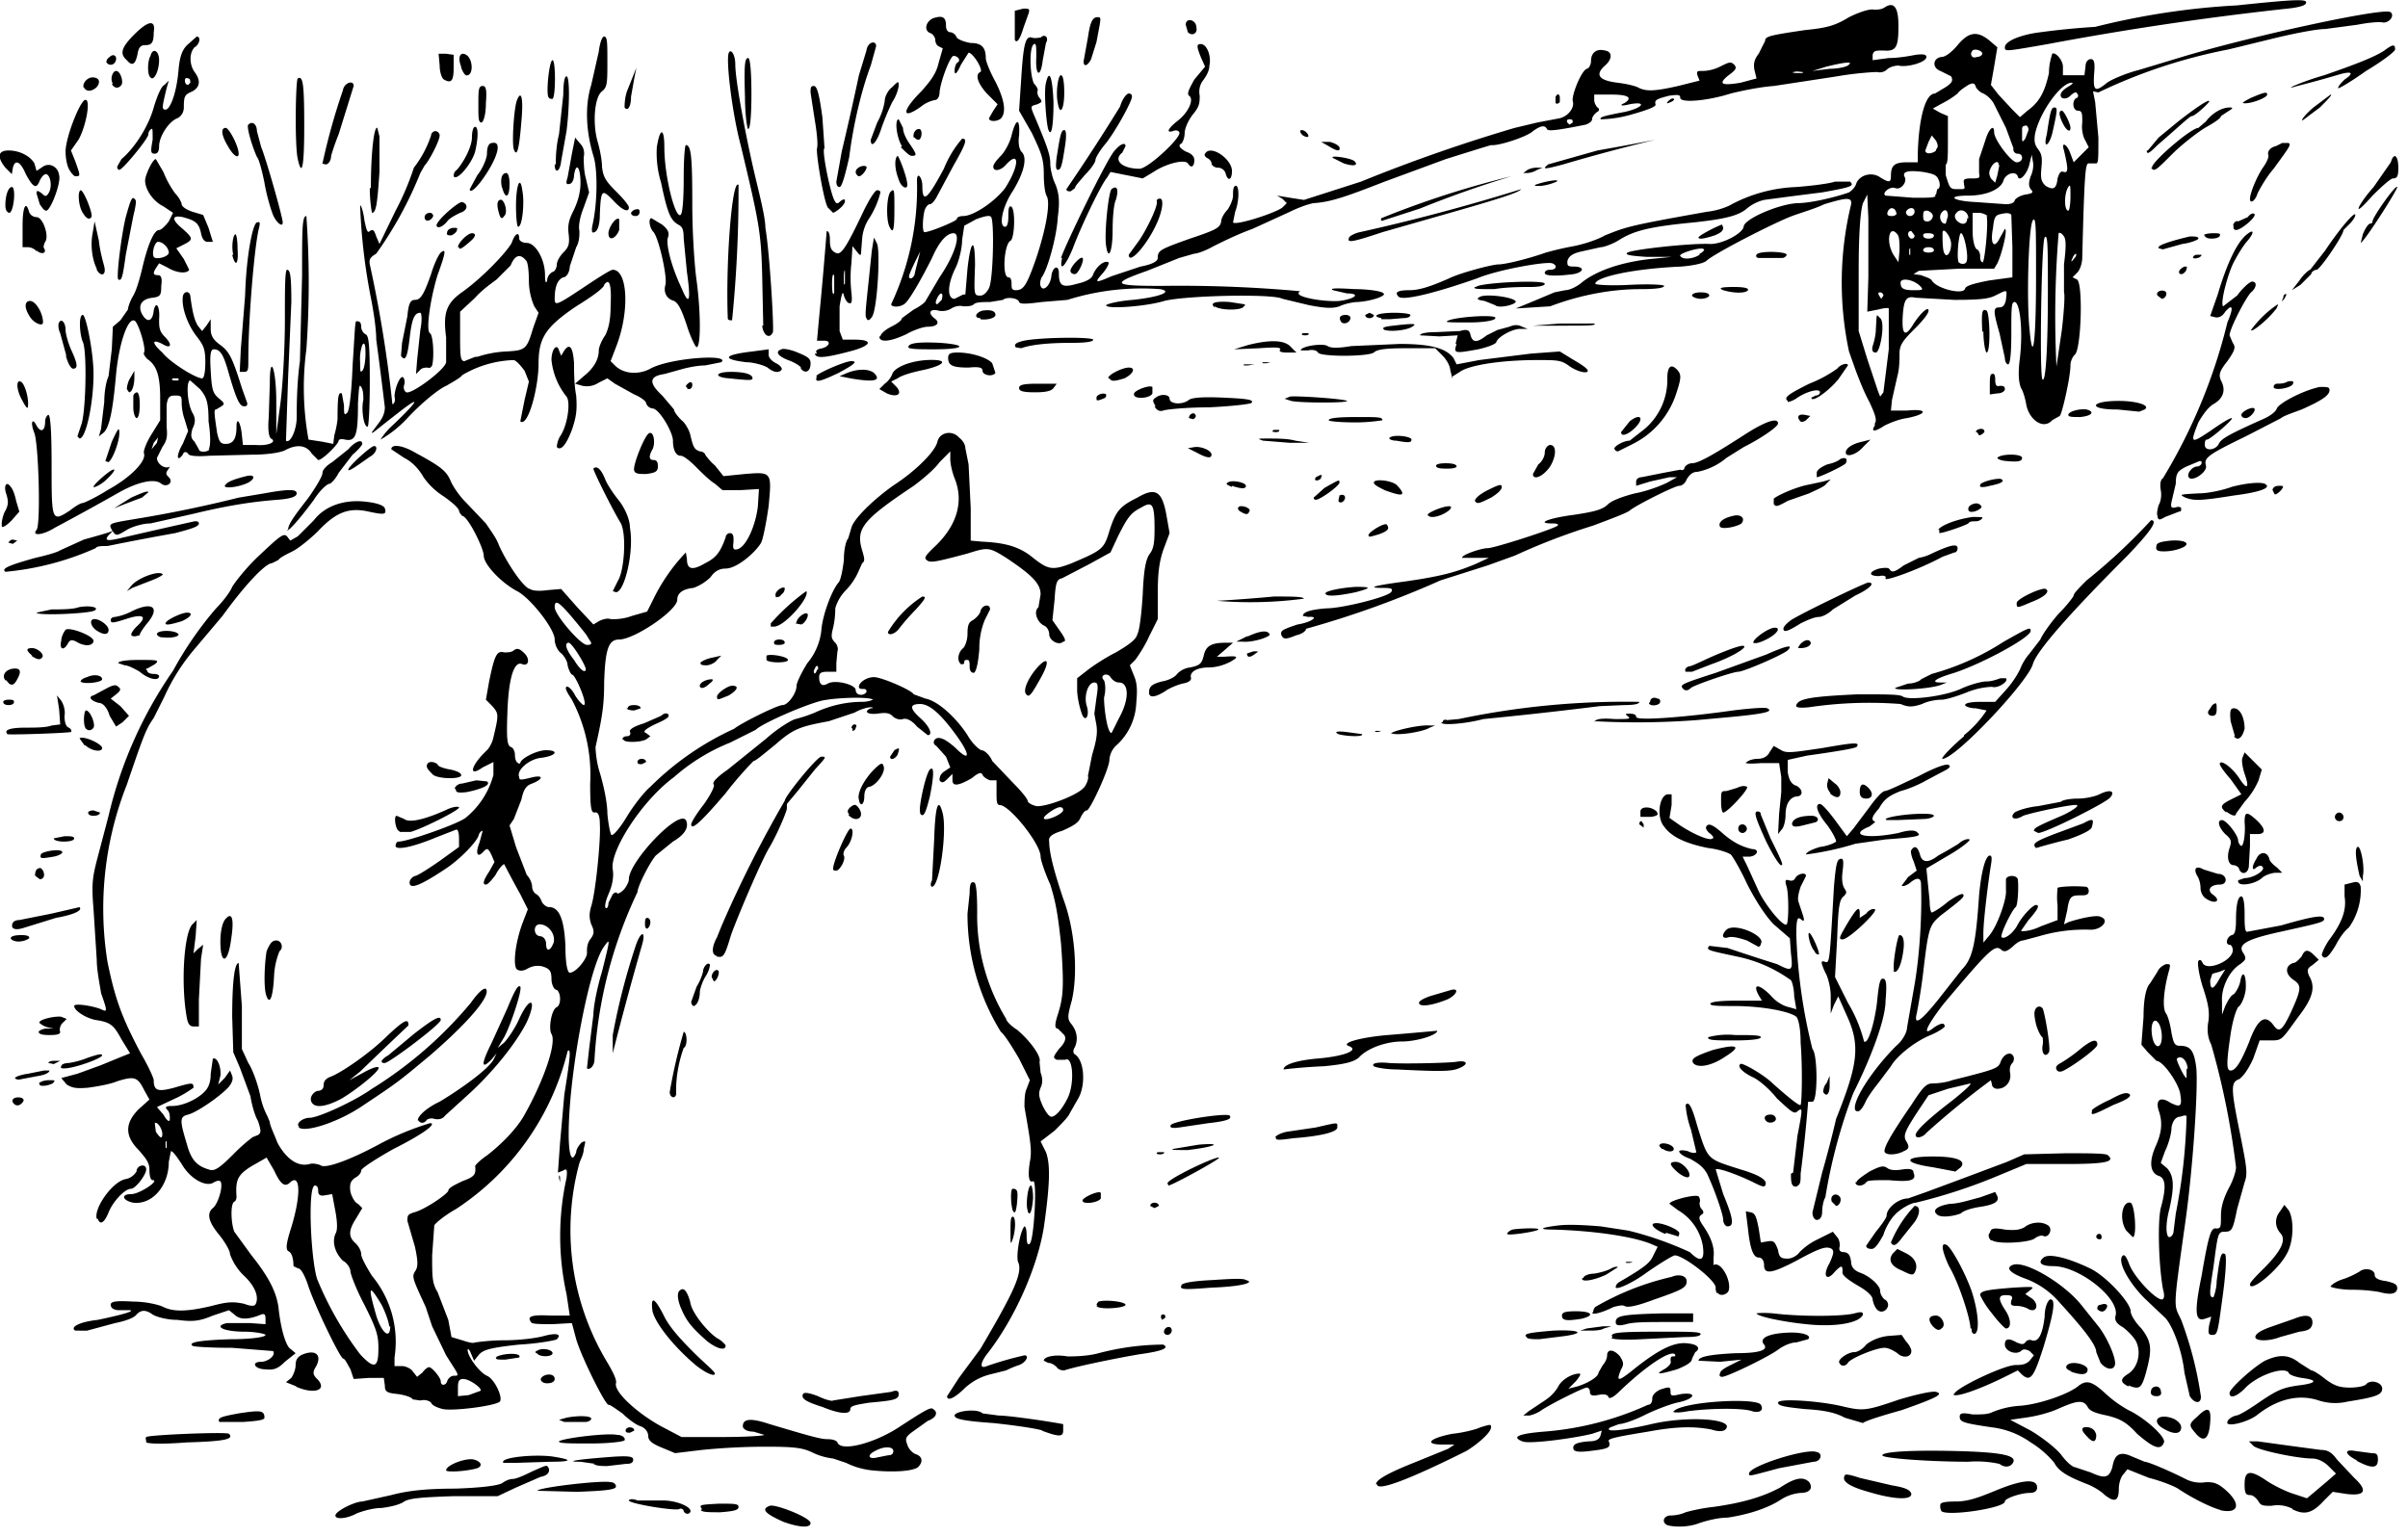 <?xml version="1.0" encoding="utf-8"?>
<svg xmlns="http://www.w3.org/2000/svg" xmlns:svg="http://www.w3.org/2000/svg" version="1.1" viewBox="0 0 224 143">
	<title>Pigling Bland and Pig-wig stand hand in hand, watching the cart drive away up the hill.</title>
	<path d="M72.9 141.6c-1.8-.8-2.1-1.2-1.3-1.5.5-.2 3.8 1.1 3.8 1.6s-1.1.4-2.5-.1zm82.2.3c-.6-.3-.3-.9.3-.9.4 0 1-.1 1.4-.3a17 17 0 0 1 2.6-.5c2.9-.4 4.7-1 6.2-1.8 1.5-1 2.2-1 2.7-.5.4.6 0 1-.8 1a4 4 0 0 0-1.8.6c-1.2.8-3 1.4-5 1.7-.9 0-2 .3-2.6.5-1 .4-2.3.4-3 .2zM31.2 141c0-.4 1.8-1.3 2.5-1.3l2.7-.6c1.5-.4 3.2-.6 6-.6 2.7-.1 3.9-.3 4.3-.5.4-.3.8-.4 1-.4.3 0 1-.3 1.8-.7.7-.3 1.3-.6 1.4-.5.4.4.1.9-.6 1l-2.3 1-1.7.8h-4c-3.1.1-4.2.2-4.7.5-.4.3-1.3.5-2.1.6-.8 0-1.8.3-2.3.5-.9.5-2 .6-2 .2zm32.4-.4c0-.2-.3-.3-.4-.2-.4.2-4.7-.5-4.7-.8 0-.1.3-.2.8 0h2.3c1.6 0 3.1.8 2.5 1.2-.2.1-.4 0-.5-.2zm149.7-.2a3 3 0 0 0-2-.3c-.7 0-1 0-1.2-.4-.2-.3-.5-.6-.8-.6-.4 0-.5-.2-.5-1 0-1.3.5-1.4 2.1-.3.6.4 1.8 1 2.5 1.2l1.2.4.6-.5 1.3-1.1.8-.7-.7-.7c-.4-.4-1-.7-1.5-.7-1.4 0-5.2-.8-5.5-1.2l-.4-.4h.8l2.9.4 3 .4c.6 0 1 .2 1.5.9l1.6 1.7c1.3 1.2 1 1.7-.7 1.5l-1.3-.2-.8.8c-1.1 1.2-1.8 1.4-3 .8zm-148 0c-.3-.4-.2-.4 1.6-.5 1.4 0 1.8 0 1.8.3s-.4.4-1.7.5c-1 0-1.7 0-1.8-.2zm115.3.2a.9.9 0 0 1-.1-.6c0-.2.4-.3 1.4-.3 1.1 0 2-.3 3.7-1 2.4-1 3.9-1.2 3.9-.3 0 .3-.2.5-.7.5-.8 0-2.3.5-2.3.8 0 .6-5.3 1.4-5.9.9zm26-.1c-.8-.2-2.5-1-4-2-.3-.2-1.5-.7-2.7-1l-2-.8-.4.5c-.2.2-.4.8-.4 1.3 0 1.2-.4 1.3-1.3.6-.4-.4-1.1-.8-1.6-1-1.8-.7-2.7-1.2-3.1-2a8.9 8.9 0 0 0-2.2-1.9 7.8 7.8 0 0 0-3.6-1.4c-2.7-.4-3-.5-3-1 0-.3.2-.4 1.2-.2.8 0 1.4 0 1.8-.2a8 8 0 0 1 2.5-.6c1.8-.1 4.7-1.1 5.6-1.9.7-.5 1.2-.4 2.4.7a11 11 0 0 0 2.2 1.6c1.5.7 3.5 2.5 3.3 3-.3.8-1 .5-2.5-.8-1-1.1-1.6-1.4-2.8-1.7-1-.2-1.6-.4-1.8-.8-.4-.7-1-.6-2.8.2-.9.4-2.2.7-3 .8l-1.4.2 1.9 1c1 .6 2.2 1.5 2.8 2.2.5.7 1.1 1.2 1.3 1.2l1.5.5c1.3.6 1.7.5 2-.5.2-1.2.7-1.5 1.8-1l1.2.5c.3 0 2 .7 3.8 1.6a3 3 0 0 0 1.9.3c.6 0 1 0 1.8.7 1.5 1.3 1.3 2.3-.5 1.9zm-32.8-1.7c-1.8-.5-2.5-1-2.2-1.5 0-.2.5-.1 1.4.2l3 .7c1.2.2 1.7.4 1.8.8 0 .6-1.7.5-4-.2zM50 138.7c0-.3 6-1 6.8-.8.3 0 .5.2.5.4 0 .3-1 .4-3.6.5l-3.7-.1zm78-.6c0-.4 1-1 3.5-2l3.2-1.3.6-.4h-1.1c-1.8 0-1.2-.6.9-1 1-.1 2.2-.4 2.6-.6 1-.3 1-.3 1 0 0 .5-1.3 1.6-2.3 2.2-5.2 2.6-8.3 3.8-8.3 3.1zm34.7-1c0-.7 5.4-2.4 6.3-2 .6.1.4.9-.3.9l-3.2.6c-3 .8-2.8.8-2.8.4zm-121.2-.3c0-.5 1.9-1.2 2.6-1 .7.2.8.6.3.8-1 .3-2.9.4-2.9.2zm39.6 0a7 7 0 0 1-2.4-.7l-1.2-.4a6 6 0 0 1-1.8-.5c-1-.5-1.7-.6-4.6-.6a61 61 0 0 0-5.8.3l-2.5.3-1.2-.5c-1-.4-1.3-.7-1.3-1.1 0-.3-.2-.7-.7-.9-.4-.1-1.2-.7-1.7-1.2-.6-.4-1.1-.8-1.3-.8-.3 0-2.5-4.4-3-6.1l-.4-1.5-1.8.1c-1.1 0-2 0-2-.2-.4-.5 0-.7 1.8-.6H53l-.3-2a25 25 0 0 1 0-10.8c.1-.8 0-.9-.3-.7l-.5.2.2-2.8.4-4.5c.6-3.7.6-4.3.3-4a24.5 24.5 0 0 1-10.4 14.7c-.9.5-1.8 1.2-2 1.5l-.2 2.8c0 2 0 2.6.5 3.4l1 2.6.3 1.6 1 .3c.6.2 1 .3 1.2.2 0 0 1.3-.2 2.7-.2 1.4 0 3-.2 3.7-.4 1.1-.3 1.7-.2 1.2.3-.1.1-1.7.4-3.5.5-2.8.3-3.4.5-3.8 1l-.4.5-.3-.7c-.1-.3-.3-.5-.3-.3 0 .6 1.1 2.1 1.8 2.4.7.3 1.5 2 1.2 2.4-.4.4-4.3.9-5.3.7-.4-.1-1-.3-1.1-.6-.2-.2-.6-.3-1-.2l-.7-.1c-.1-.2-.7-.4-1.4-.5-1-.1-1.2-.2-1.2-.8l-.1-.7h-1.4l-1.4.1-.3-.9c-.3-.5-.5-1-.7-1-.4-.3-2.8-5.3-3.3-7-.3-.8-.6-1.4-.9-1.4l-.4-.2c0-.8-.2-1.3-.5-1.4-.2-.2-.2-.6.2-1.9 1-3.1 1-5.4 0-4.5-.5.5-.9.2-1.5-1.1l-.7-1.2-1.4.8c-1.3.8-1.5 1.3-1.4 2.8 0 .1 0 .4-.2.5-.4.2-.3 2.1 0 2.8l1.6 2.2c1.6 2 2.3 3.4 2.5 4.8.2 1.9.6 3.3 1 3.8l.6.5-1 .8c-.6.6-1 .8-1.8.7-1 0-1.4-.7-.4-.7.6 0 1.4-.6 1.1-1l-3.8-.3c-2 0-3.7-.1-3.7-.2-.4-.3.6-.5 3.5-.6 2 0 3.3-.2 3.3-.4 0-.1-1-.3-1.9-.3-2 0-3-.5-1.7-.8h2.2l1.4.1v-.5c0-.4-.1-.5-.4-.4-1.2.5-2 .5-2.5 0l-.5-.4-1.5.5c-1.2.5-1.8.6-3.3.4-1 0-2-.3-2.3-.5-.7-.5-1.1-.4-1.5 0-.2.3-1 .6-2 .8l-2.6.7H7c-.5-.3.3-.8 2.1-1 1.9-.4 3.5-.8 3-.9h-1c-.5 0-.8-.2-.8-.5s.4-.4 2.1-.3c1.2 0 2.4.3 2.8.5 1 .5 2.4.4 4.5-.1 1.5-.4 2-.4 3-.2.8.3 1 .2 1.1 0 .3-.7-.1-1.7-1.2-2.7a5.2 5.2 0 0 1-1.2-1.9c0-.4-.6-1.3-1-1.8-1-1.2-1.2-2-.6-2.5.5-.4 1-2.1.7-2.5-.2-.1-.4 0-.6.1-.7.5-2.2-.3-3-1.7-.4-.6-.8-1.2-1-1.2l-.2 1c0 2.2-1.5 4-3.3 3.8-1-.2-1.2-.8-.2-.8.8 0 2.7-1.3 2-1.3-.2 0-.3-.4-.3-1s-.3-1-1-1.8c-1.3-1.3-1.3-2.5 0-3.8l1-.9-.5-.9c-.6-1.2-.9-1.3-2.5-.8-.7.3-2 .5-2.7.6-1.2.1-1.5 0-2-.3l-.5-.6 1.5-.4 2.2-.8 1.7-.7 1-.4-.8-1.3c-.7-1.3-1-1.6-2.4-1.8-1-.2-2-.9-2-1.3 0-.3 1.8 0 2.5.3.6.3.6.2 0-1.5-.1-.7-.4-2.1-.4-3.1l-.3-4.7c-.2-2.4-.1-3 .4-4.9l1-3.8a39.4 39.4 0 0 1 6-13.5 33 33 0 0 1 4-5.8c.6-.6 1.3-1.5 1.5-2 .3-.5 1.4-1.9 2.6-3 1.9-1.8 2.2-2 2.5-1.7l.3.4.7-.4 1.5-1.5c1-1.3 2.8-2 5-1.7.8.1 1.5.3 1.6.6.2.6-.1.6-1.5.3-1.8-.4-3 0-4.7 1.8-.7.7-1.8 1.6-2.4 1.9-.6.3-1.2.6-1.3.8l-.6.3c-.6 0-2.5 2-4.6 4.9L18 60.5a18.5 18.5 0 0 0-2.7 4.3l-1 2c-.7 1-.9 1.5-2.5 6.2A31.4 31.4 0 0 0 10 89.5c.7 3.4 1.3 5.1 3.1 8.5.7 1.2 1.2 2.3 1.2 2.5 0 1 .4 1.1 1.9.7 1.7-.5 1.8-.5 1.8 0 0 0-.8.6-1.7 1l-1.7.8.6.7c.4.7.6.7.6.4 0-.2 0-.6-.2-.8-.3-.3-.2-.4.4-.4 1 0 2.3-.6 3-1.3.4-.4.6-.9.6-1.7l.2-1.4c.4-.2.8.8.7 1.6l-.2.8.6-.6.5-.7.2.5c.1.3 0 .6-.3 1-.8.9-3 2.4-3.8 2.6-.8.2-.8.5-.1 2.8.4 1.5 1 2 2 2.3.5.2.9 0 2.3-1.4a16 16 0 0 1 1.8-1.6l.5-.2c.3-.2.3-.4 0-1.3-.3-.5-.6-1.6-.7-2.3l-1-2.7-.6-1.4-.1-3.3c0-3.1.2-5 .6-5l.3 4v4l.6 1.3c.4.6.9 2 1.1 3a7 7 0 0 0 .7 2l.2.5c0 .3.4 1.1.7 1.9.8 1.5 1.9 2.3 3 2 .3-.1.7 0 1 .1.4.4 2.8-.5 5.4-1.9a26 26 0 0 1 4.8-2c.7 0-.6 1-3.4 2.4-1.6.9-3 1.8-3 2 0 .2-.2.5-.6.7-.4.3-.5.6-.4 1.3.1.4.4 1 .7 1.1l.4.4-.6 1c-.7 1.1-.7 1.7 0 2.3.3.3.5.7.5 1 0 .3.5 1.2 1 2a9.6 9.6 0 0 1 2.1 7.6v.8h.7c.4 0 .9.3 1 .5l.4.5.5-.4c.2-.3.5-.5.6-.5.3 0 1.1 1 1.1 1.3 0 .5.5.4.6 0 .1-.3.4-.5.6-.5.6 0 .5 0-.7-1.9l-1.3-2.7-.6-1.8c-1.2-2.6-1.3-2.8-1-3.3.3-.4.3-.9 0-2.3l-.7-2.4c0-.5 0-.6.6-.8.9-.2 3-1.6 3.2-2 0-.3.7-.6 1.3-.9 1.1-.4 1.3-.6 1.2-1.4 0-.1.5-.6 1.1-1 1.3-1 2.8-2.5 3.5-3.8 1.8-3.2 3-6.7 2.5-7.5-.3-.5 0-2.3.5-2.5.4-.2.4-1.3 0-1.6-.3 0-.5-.6-.5-1 0-.8-.2-1-.9-1.2-.5-.1-.9 0-1.3.2-.3.2-.7.3-1 .1-.4-.3-.2-2.4.5-4.3l.5-1.3-.7-1.4a100 100 0 0 1-1.5-2.8c-.1 0-.5.4-.8 1-.3.4-.7.9-.9.9-.3 0-.3-.3.3-1.2l.5-.9-.3-.7c-.3-.6-.4-.6-.7-.3-.6.7-.8.2-.4-.8l.3-1.1c-.1 0-.3.1-.4.5-.3.7-1.8 2.2-3 3-2.4 1.6-3.4 2-3.4 1.3 0-.2.2-.5.5-.6.2 0 1.3-.7 2.3-1.4l1.8-1.3V78c0-.5-.1-.9-.3-.8l-1.8.7c-2.4 1-3.8 1.2-3.8.8 0-.2.1-.4.3-.4.8 0 5.4-1.6 6.2-2.2a7.7 7.7 0 0 0 2.6-4v-1.2l-1 .5c-1.4 1-1.1-.2.4-1.6.2-.2.5-.7.6-1.2.5-2.1.5-2.2-.1-2.9l-.6-.6.3-1.7c.5-2.4.7-2.9 1.4-2.7.3 0 .7 0 .9-.2.3-.2.5-.2 1 .3s.4 1.2-.2 1c-.8-.4-1.3 1.4-1.4 4.5-.1 2.6 0 3 .3 3.2.2 0 .4.4.4.7 0 .4.1.7.3.8.1.1.2 0 .2 0 0-.4 1.5-1.2 2.4-1.2 1.2 0 1 .5-.4.7-1.2.1-2.4 1.2-2.1 1.8 0 .3.1.3 1.3 0 1-.2.9.2-.1.6-.6.2-.8.6-1 1.5l-.7 1.8-.4.6.6 2 1 2.6c.3.3.5.8.5 1.1 0 .3.2.6.4.7.2.1.4.4.5.7.1.2.4.5.7.5.9 0 1.4 1.1 1.5 3.7 0 1.6.2 2.4.4 2.4.6 0 1.7-1.4 1.6-1.9 0-.3 0-.8.3-1.2.4-.5.4-.8.1-1.4-.2-.6-.2-1 0-1.7.4-1.2.9-6.2.8-7.6 0-.9-.2-1.2-.5-1.1-.3 0-.4-.4-.4-2.7a15 15 0 0 0-1.7-7.8c-.4-.6-.7-1.1-.5-1.2.1-.1.5.2.8.8.3.5.7.9.8.9.4 0-.6-2.4-1-2.8-.2 0-.4-.5-.5-.9 0-.4-.4-1-.7-1.2-.3-.3-.5-.8-.5-1.2 0-1-2.3-3.9-3.5-4.5-1.5-.8-3.1-2.5-3.1-3.3C45 51 43.5 48 43 48c0 0-.3-.3-.3-.5-.1-.3-.7-.8-1.4-1.3a6.6 6.6 0 0 1-1.9-1.8c-.4-.7-1-1.4-1.8-1.8l-1.2-.8c0-.5 1-.4 2.2.3 2.4 1.3 2.9 1.7 3.3 2.6.2.5.8 1.4 1.4 2l1.9 2c.4.6 1 1.4 1.2 2 .7 1.6 2.3 4 2.9 4.1.3.2 1 .2 1.7.1l1.2-.1 1.5 1.7 1.5 1.6.5-.3c.4-.2.8-.3 1.1-.2a5 5 0 0 0 2-.3l1.4-.4.6-1.2a17 17 0 0 1 3-4.3l.1.6c0 1 .5 1.1 1.7.4 1-.5 1.4-1 1.9-2.4 0-.2.2-.4.4-.4.3 0 .4.3.3 1.1 0 .3 0 .5.4.4.8-.2 1.7-2.2 1.9-4l.1-1.6-1.7.1h-1.7l-.7-.6c-.5-.3-1.2-1-1.8-1.6-.5-.5-1.1-1-1.4-1-.4 0-.7-.5-.7-1.4 0-.8-1.3-3-1.9-3a.7.7 0 0 1-.6-.5c0-.2-.6-.6-1.1-.8l-1.8-1-.7-.5-.8.4a2 2 0 0 1-1.5.3l-.7-.2.8-.7c1-.8 1.4-1.6 1.4-2.4 0-.3.3-1 .6-1.4.3-.6.5-1.4.5-2.7.1-2-.1-2.7-.6-2 0 .3-1.3 1.2-2.6 2-2.8 1.9-3.5 2.9-3.5 5.3 0 2.3-1 6-1.7 5.4l.4-2 .4-1.7-.4-1c-.3-.4-.7-.9-1-1a10 10 0 0 0-4.8 1.4c-.1.2-.8.6-1.5 1-.7.3-2.3 1.6-3.6 3a10.6 10.6 0 0 1-2.5 2s.4-.7 1.2-1.4c2.5-2.4 2.6-2.8.2-.9-2.2 1.7-2.2 1.8-2.2 1.6l.6-.8c.4-.5.6-1 .6-1.5a427.5 427.5 0 0 0-.8-6.3c0-1.1-.3-2.9-.5-3.9a54.3 54.3 0 0 1-1-8.6c.1 0 .3.6.4 1.4.2 1 .3 1.2.5 1 .3-.2.4-.1.6.5l.3.7 1.5-3.1a24.9 24.9 0 0 0 1.7-4 10 10 0 0 0 1.6-3c0-.2.2-.4.4-.4s.4.2.4.4c0 .5-1 2.4-1.4 2.8l-.4.7a35.6 35.6 0 0 1-4.1 7.5c-.5.3-.7.5-.6 1a117.4 117.4 0 0 1 2.1 13c.2 0 .3-.4.2-.7 0-.7.5-2 .8-1.8.1.1.2.4.1.7-.1.3 0 .6.2.7.5.2 3.6-2.1 3.7-2.8v-2.3c-.3-2.3 0-3.2 1.6-4.3 1.8-1.3 4-3.6 4.5-4.5.3-.9.7-1.1.7-.4 0 .2.3.4.7.4.8 0 1.7 1.5 1.7 3 0 .7.1.8.2.5 0-.4.3-.7.5-.8.2 0 .4-.4.4-.7 0-.3.3-.8.6-1.1.5-.5.6-.8.5-1.7-.1-.8 0-1.3.4-2.1S54 18 54 17c0-1.4-.4-2-.6-.7 0 .4-.2.8-.4.8-.3.1-.4 0-.2-.6l.4-2.2.3-1.5.5.6c.3.3.4.8.3 1.2 0 .4 0 1.3.2 2l.3 1.3-.5 1.4c-.4 1-.5 1.8-.4 2.2 0 .4 0 1-.3 1.5l-.6 1.8c0 .5-.3 1-.6 1-.5.2-.8.8-.8 2 0 .7.2.6 2.9-1.2 1.2-.8 2.3-1.5 2.5-1.5 1.4 0 1.6 3.9.3 7.2l-.5 1.3.4.4c.8.8 2.2.9 3.3.3 1.8-1 7.5-1.4 6.6-.6l-1.5.3c-.7 0-1.6.2-2 .3l-1.8.5c-1.4.2-1.5.8-.2 2l1.1 1.3c0 .2.3.6.7 1 .3.2.7.9.8 1.3.3 1.3.4 1.4.9 1.6.3 0 .5.2.5.3 0 0 .4.6.9 1l.8 1 2-.2c2.5-.2 2.5-.2 2.2 3-.2 1.4-.5 3-.7 3.4-.6 1-2.3 2.4-3.3 2.4-.5 0-1 .2-1.4.8-.4.4-1 .8-1.6 1-1 .1-1.5.5-1.5 1.1 0 1-4 3.7-5.4 3.7-1 0-1.3.9-1.4 4 0 2.2-.2 3.3-.8 6 0 .4.1 1.5.4 2.4.3 1 .7 2.7.7 3.8.1 1.1.3 2 .4 2 .2 0 .8-.7 1.4-1.7.6-1 1.6-2.3 2.2-2.8a26.8 26.8 0 0 1 7.8-5.4c.6-.5 4-2.2 4.5-2.2s1.3-1.1 1.3-1.8c0-.3.5-1.3 1-2.1a5.7 5.7 0 0 0 1.3-3c.1-1.5 1-3.8 1.6-4.5.2-.2.4-1.2.5-2.1 0-1 .2-1.8.4-2l.3-1c.2-.8 2-2.6 4-4 2-1.3 3.8-3.1 4-4 .2-.9 1.4-1.1 2-.4.4.3.6.7.6 1l.3 1.5.2 4.1v3l1.1.1c2.2.1 3.5.5 4.7 1.5 1.4 1.1 1.8 1.2 3.6.5 2.8-1.2 3-1.3 3.5-3 .6-1.9 1-2.3 2.6-3.1 1.7-1 2.3-.6 2.7 1.6l.3 1.7-.6 1.6c-.4 1.2-.5 2.3-.5 4v2.4l-.8 1.6c-.4.9-1 1.8-1.3 2.2l-.5.5.4 1c.3.7.3 1.4.2 2.5a5.6 5.6 0 0 1-1.8 3.9 2 2 0 0 0-.7 1.4c0 .8-1.8 4.7-2.1 4.7-.2 0-.4.3-.6.7-.2.5-.8.8-1.7 1.2-1 .3-1.3.6-1.2 1 0 1.2.6 3.2 1.3 5.3 1.1 2.9 1.4 6.9.8 9.5-.4 1.4-.4 1.7-.1 2.1.6.7.7 1.5.4 2.2-.2.3-.2.6 0 .7.9.6 1 2.9.3 4.1l-.8 1.4c-.1.3-.8 1-1.4 1.6l-1.3 1 .5 1c.4 1.1.4 2.8-.2 7-.6 3.7-2.7 8.5-5.3 11.8-.6.8-.7 1.4 0 1.1a32 32 0 0 1 3.5-1c.5 0 .1.7-.5.9a9 9 0 0 0-1.2.5l-1.6.4c-.7.2-1.4.5-2.2 1.2-1 1-1.7 1.3-1.7.8l1.1-1.7 2-2.7c3-5.1 4-7.1 3.5-8.1-.2-.6.2-2.9.6-3.3.1 0 .2.3.2.8 0 .8.1 1 .3.8.4-.4.7-6 .3-5.8-.4.2-.5-.5-.3-1.8.2-1 .1-1.7-.5-5.1 0-.5 0-1.3.2-1.7l.3-.8-1-2c-.7-1.2-1.4-2.3-1.7-2.5A20.8 20.8 0 0 1 90 85l.2-1.9c0-.8.1-1.1.4-1 .2 0 .3.9.3 2.8a18.5 18.5 0 0 0 2.7 9.9c0 .2.5.7 1 1 1.2 1 2.3 2.5 2.1 3l.1 1c.2.5.2 1 0 1.4-.2.5-.2.8.2 1.7.3.6.6 1 .8 1 .4 0 1-.7 1.5-1.7.7-1.4.5-4-.2-3.6h-.8c-.4-.2-.3-.3.2-1 .6-.6.7-1 .5-1.3l-.6-.6c-.3 0-.3-.4 0-1.3.5-1.6.6-2.5.3-6.6-.3-2.8-.5-3.9-1-5.5-.5-1.1-.9-2.3-.9-2.6 0-1.2-2.9-4.8-3.8-4.8-.3 0-.3-.4-.3-1.2v-1.1h-.6c-.3-.1-.6-.3-.7-.5-.1-.3-.4-.2-1 .3-1.2.7-1.8.8-1.8.2V72l-.5.5c-.3.3-.5.4-.7.1 0-.2 0-.5.4-.8l.6-.4-.4-1-.9-1c-.2-.1-.3-.3-.2-.5.3-.5 1-.2 2 .7 1.4 1.4 1.4.6-.1-1.4-1.4-1.9-2.4-2.7-3.2-2.7-1 0-1 .4 0 1.3.9.8 1.2 1.6.7 1.6l-1-.8c-.5-.6-1-.8-1.3-.7-.3.1-.7 0-1-.3-.3-.3-.7-.3-1.4-.2-.9.1-1.3-.2-.6-.5.3 0 .2-.1 0-.1-.3 0-1 .2-1.5.5l-2.4.8c-2.7.5-3.3.7-5 2.2-1 .8-1.8 1.5-2 1.5 0 0-1.3 1.3-2.6 3-2.3 2.7-3.2 3.5-3.2 2.9 0-.2.5-1 1.2-1.9.7-1 1-1.7.9-1.8-.2-.2.3-.7 1.3-1.4l3.6-2.9c1-.9 2.3-1.7 2.7-1.8a13 13 0 0 0 1.8-.6c1.5-.7 3-1 4.4-1 .6 0 1-.2 1-.2-.3-.3-3.5-.2-4.8.1-1.6.4-5.5 2.1-6.1 2.7l-2.4 1.2a18 18 0 0 0-5.2 3.2c-3 2.2-6 6.9-5.7 8.6.1.6 0 1.4-.4 2.3-.3.7-.4 1.3-.2 1.3.1 0 .2-.2.2-.5l.4-.8c.2-.2.4-.2.4-.1s.3 0 .6-.3c.2-.2.5-.7.5-1 0-1.6 4.6-6.5 5.3-5.5.3.6 0 1.3-1.2 2L61 79.6c-.6.7-1.7 2.9-1.7 3.4a41.8 41.8 0 0 0-4 15.6c0 .5-.4 1-.7.8l.2-1.8.4-3.2c0-.8.4-2.7.8-4 .8-3.2.8-3.2.1-2.2-1.4 2.2-3.2 12-3.2 17.3 0 2 .3 2.8.7 1.7 0-.3.3-.7.5-.9.4-.2.4-.2.2.6 0 .5-.3 1-.4 1.3a23.8 23.8 0 0 0 2.5 18.4c.6 1 1 1.8.9 2.1-.2.8 2 2.8 4.2 4l1.9 1h3.8c2 0 3.8-.1 3.9-.2l-1-.3c-.7 0-1-.3-1-.5 0-.7.7-.8 2.5-.2 3.7 1.1 4.7 1.4 5.4 1.4.4 0 .8.1.9.3.3.9 3.4.1 5.7-1.4 2.6-1.7 3-1.9 3.2-1.7.5.3.3.8-.5 1.1l-1.4 1c-.7.5-.7.7-.5 1.2.1.4.5.8.8.9.6.2.7.7.2 1.2-.5.4-2.4.5-4.3.3zm1.5-1.4c.3 0 .5-.1.5-.4 0-.4-.8-.5-1.7 0-.8.4-.6.8.2.6l1-.2zm-37.9-6c.2-.2-1-1.1-1.6-1.1-.4 0-.5.2-.5.8v.8l1-.1 1.1-.4zm-9.5-4c0-1.2-.2-1.8-1.3-4-.8-1.5-1.3-2.9-1.3-3.1 0-.3-.3-.8-.7-1-.8-.8-1-1.8-.7-2.5.2-.3.2-1 0-2.1l-.3-1.6-.6.1c-.5.1-.7 0-.7-.4 0-.3-.1-.5-.3-.5-.7 0-.4 6.8.2 8.7a31 31 0 0 0 4 7c1.3 1.4 1.7 1.3 1.7-.5zm1-2c0-.3-.3-1.2-.7-2-1.2-2-1.3-1.8-.5 1 .5 1.6 1.3 2.3 1.3 1zm-20.7-17.1c0-.2-.1-.2-.1.1 0 .3 0 .5.1.4v-.5zm-.4-.8c0-.5-.5-1.2-.7-1l.1.8c.4.6.6.7.6.2zm36.4-17.8c.2-.8-.5-1.7-1.3-1.7-.6 0-.6 1 0 1.1.4 0 .6.4.6.7 0 .8.4.7.7-.1zm47.4-12.3c0-.1 0-.3-.3-.3-.4 0-1.5.8-1.5 1 0 .4 1.7-.3 1.8-.7zm2-2.2c.2-.3.4-.8.3-1l.4-2c.4-1.3.5-2 .4-2.7l-.2-1.1.2-1.5c.2-1.2.1-1.4-.2-1.4-.6 0-1 1.3-.7 2.2.3 1-.2 1.6-.5.6a8 8 0 0 1-.4-2v-1.2l.9-.7c.5-.4 1.7-1.2 2.7-1.7 1.2-.7 1.9-1.2 2-1.7.2-.3.4-2 .5-3.7.1-2.4.3-3.2.6-3.7.4-.5.5-1 .5-2.4 0-2.3-.2-2.6-1.2-2-1 .5-1.3.9-2.2 2.7l-.7 1.5-2 1.1-2.5 1.3c-.5.1-.6.4-.7 2l-.2 1.9.7 1c.5.7.6 1 .3 1-.4.4-1.3-.1-1.3-.7 0-.3-.2-.7-.5-.8-.6-.3-1-1.3-.5-1.7l.2-1.2c0-1-.8-1.8-3.2-3.4-1.6-1-1.7-1-3.6-.4-3 .8-3.5.9-3.8.6-.3-.2 0-.5.6-1.1 2.2-2 2.9-4.3 2-6.5-.2-.5-.4-1.3-.4-1.8V42l-1 1c-.5.7-1.6 1.6-2.4 2.2-4.8 3.2-5.4 4-4.8 6 .2.7.3 1 0 1.2l-.4.9a6 6 0 0 1-1.1 1.6c-.6.6-.9 1.3-1 1.7a8 8 0 0 1-.2 1.8c-.2.8-.2 1 .2 1.4.2.2.3.6.2.8l-.1 1.1v.8H77c-.6 0-.8.1-.8.5 0 .7.3.9.8.6.7-.4 2.6.1 2.6.6s.7.6 1 .2c0-.2 0-.3-.3-.3-.2 0-.4 0-.4-.2 0-.4.7-.9 1.4-.9s3.5 1.2 3.7 1.6l1.1.4c1.1.2 2.8 1.7 3.9 3.4.4.7 1 1.3 1.3 1.4.3 0 .8.5 1 1l1.9 2c.7.7 1.3 1.4 1.4 1.7 0 .2.4.4.8.5.9.1 3.8-1 4.4-1.7zm-5.5-8.7c-.2-.4.3-1.5 1.1-2.4 1-1.1 1.2-.6.3 1-.9 1.6-1.1 1.9-1.4 1.4zM90.2 62c0-.3 0-.6-.2-.6s-.3 0-.3.2-.1.2-.3.2c-.4-.3-.3-1.1.2-1.5.2-.2.4-.8.4-1.3 0-.8.1-1.1.5-1.3.3-.2.6-.5.7-.8.1-.6.9-.8.9-.2l-.5 1a7 7 0 0 0-.5 2.7c-.1 1.3-.3 2.1-.5 2.2-.2 0-.4-.1-.4-.6zm-7.6-3.2a10 10 0 0 1 3.2-3.3c.4 0 .3.2-.6 1.2a21 21 0 0 0-1.5 1.7c-.4.6-1.1.8-1.1.4zm21.5 8c1-1.8.9-3.3 0-3.3-.3 0-.6-.2-.8-.5-.1-.2-.4-.3-.6-.2-.2.1-.2.3 0 .5.1.2.2.9 0 1.6 0 1 .3 3.3.7 3.3l.7-1.4zm-28-4.5c0-.3 0-.4-.2-.3l-.2.4c0 .4.2.3.3-.1zm-21.6 0c0-.4-1.3-2.5-1.6-2.5-.4 0-.3.6.5 1.6.6 1 1.1 1.3 1.1.8zm.5-2.5-.5-.8c-2.4-3-2.9-3.4-2.9-2.5 0 .7 2.4 3.5 3 3.5.2 0 .4 0 .4-.2zM44.4 33.2a10 10 0 0 1 2.7-.5c1.8-.1 1.9-.2 2.5-2.2l.5-1.4-.4-.6a6 6 0 0 1-.5-2.3c0-1-.1-1.9-.3-2-.5-.6-1-.5-1.4.5L46.2 26c-.4.3-1.4 1-2 1.7L42.8 29v2c0 2 0 2.6.4 2.6l1-.4zm11 103L54 136c-1.5 0-.4-.2 2.2-.4 2.3-.2 2.7-.1 2.7.2 0 .3-.2.4-.7.4l-1.7.2c-.5 0-1 0-1.3-.2zm130.6 0a10 10 0 0 0-2.9-.2c-3.3 0-8-.3-8-.6s2.3-.5 6.7-.4c4.3.1 5.7.4 5.5 1-.2.5-.8.6-1.3.2zm33.3-.3c-1.2-.6-1.3-1.1-.2-.9l1.5.2c.5 0 .6.1.6.6 0 .8-.5.9-2 .1zm-172.5.1c0-.4 2.7-.7 4.5-.5 2 .3 2 .5-.1.5l-3.1.1h-1.3zm99.6-1.1c-.2-.5.2-.7 1.4-.8.7 0 1-.2 1.1-.6l.1-.4-.9.3c-1.6.4-5.9 1-6.5.7-1-.4-.4-.7 2-.9a28.5 28.5 0 0 0 9.7-2.5c.3 0 .4-.3.4-.6s.3-.6.7-.8c.9-.3 1-.3 1 .2 0 .4.1.4 1 .2 1.6-.2 1.2.5-.4.8-.8.2-2.1.7-3.1 1.2s-2 .8-2.3.8l-.8.3c-.7.5 1.2.3 3.8-.3 3.4-.8 7.9-.5 6.9.5-.2.2-.7.2-1.3 0-1.6-.3-3.2-.3-5.9.2-3.7.6-3.8.7-3.6 1 .1.5-.1.6-1.8.8-.8.1-1.3.1-1.5-.1zm-132.8-.8c0-.1-.1-.3 0-.4.2-.2 7.5-.5 7.7-.3.5.5-.4.7-3.9.8-2.6.2-3.6.1-3.8 0zm38.4 0c.4-.3 4.5-.8 5.4-.6.5 0 .8.3.7.5 0 .1-1.2.3-3.2.3-1.8 0-3 0-2.9-.2zm142.1-.5c-.6-.6-.5-.9.2-.8.4.1.6.3.7.7 0 .7-.3.8-.9.1zm10.1-.3c-.6-.7-.6-.8.2-1.5 1-1 1.3-.8 1.2.5-.1 1.6-.6 2-1.4 1zM97 133.1c-.6-.2-2.7-.5-4.6-.7-2.9-.2-3.6-.4-3.6-.7 0-.4 2.1-.7 2.6-.2l1.5.2c.9 0 4.4.5 6 .8v.6c0 .6-.4.6-2 0zm-38.8 0c0-.2.2-.3.4-.3s.4.1.4.3l-.4.2c-.2 0-.4 0-.4-.2zm143.2-.1c-1.4-.7-.7-1.6.8-1 .4.2.7.5.7.8 0 .6-.6.7-1.5.2zm-181-.7c-.2-.4.2-.5 1.8-.8 2-.3 2.4-.3 2.4.4 0 .2-.5.3-2 .4h-2.1zm32.1 0-.5-.2.7-.2c1-.2 2.3-.2 2.3.1 0 .1-.2.3-.6.3h-1.9zm119.1-.4c-.9-.5-2-.7-3.7-.8-1.9-.2-2.5-.3-2.5-.6 0-.4 3.5-.2 5.8.3 2.1.5 2.3.5 5.5-.6 1.7-.5 3.1-.8 3.4-.7.7.2.2.5-3.2 1.7-1.8.5-3.4 1-3.6 1.2l-1.7-.5zm35.6.4c0-.2.4-.5.8-.6.3 0 1.4-.7 2.4-1.4 1.5-1 2-1.2 3.4-1.4 1.7-.2 1.9-.5.3-.7-.6-.1-1.2-.3-1.2-.5-.5-.6-3 .3-4.1 1.5-.7.7-1.4 1-1.4.4 0-.4 2.2-2.4 3.3-3 1.3-.6 2.2-.6 3.2.2l1.1.7c.2 0 .8.4 1.3.8.8.6 1.3.8 2.3.8.6 0 1.3-.1 1.5-.3.4-.5 1.5-.2 1.5.4 0 .6-.7.8-3.2 1.2a5 5 0 0 1-2.7-.1c-1.8-.6-3.8-.2-5.8 1.4-1 .7-2.9 1.1-2.7.6zm-65-1 1.5-1a4 4 0 0 0 1.2-1.2c.3-.7 1.3-1.3 2-1.3.2 0 .1.2-.3.7l-.7.7.8-.2c1-.3 2-.9 2-1.3l.4-.7c.2-.2.4-.6.4-.9 0-.6.6-.6 1.2.1.3.5.4.7.1 1.2-.5 1.2-.3 1.2 1.3-.1 2.4-1.9 3.8-2.5 5-2.3.9.1 1.1.5.6.8l-.3.6c0 .3-.4.6-1.4 1-1.7.5-2.1.5-1.2 0 .5-.3.7-.6.6-.8 0-.2 0-.4.2-.4s.3 0 .2-.2c-.4-.4-2.6 1-5.2 3.5-.6.6-1 .7-1 .4-.2-.2-.5-.2-1-.1s-.7 0-.7-.3c0-.2-.1-.4-.3-.4-.3 0-3.3 1.5-4.2 2.1-.4.3-1 .5-1.2.5h-.5l.5-.4zm-65.7-.4c-1.6-.5-2-.8-1.8-1.2.1-.2.6-.1 1.4.2.6.3 1.3.5 1.4.4l2.5-.4 2.9-.4c.5-.2.7-.1.7.2 0 .5-.4.6-2.7.8-1.3.2-1.8.3-1.8.6 0 .5-.9.5-2.6-.2zm79.2.4c.8-.9 7.7-1.3 8.1-.6.3.5-.1.8-.8.6-.8-.3-3.7-.3-6 0-1 .2-1.5.1-1.3 0zm48-1.4-.5-2.2c-.2-2-1.1-4.4-1.8-5.1l-1.9-1.8c-1.4-1.4-2.5-3.3-2.1-3.9.2-.3.4 0 .7.8.5 1.2 2.4 3.2 3 3.2.2 0 .3-.3.1-1-.4-2.3-.5-6.2-.2-7.5.5-1.8.5-2.8-.2-3-.8-.3-.9-1.3-.3-2.7.6-1.3.7-2.3.3-3.4-.3-1 .2-1.3 1.1-.7 1 .5 1.1.3.9-.9-.2-1-1.6-3-2.2-3l-.8-.8-.6-.7.2-2.6c0-1.9.3-2.8.6-3.1l.7-1.1c.1-.3.5-.6.8-.7.4 0 .4 0 .3.5-.5 1.7-.7 3.6-.3 4.1.2.3.4 1.1.5 1.8.2 1 .3 1.2.8 1.2 1 0 1.3.5 1.5 2 .2 1.8-.3 9.3-1 14.3-1.2 8.5-1.1 7.7-.4 9.2a34 34 0 0 1 1.8 6.9c.2.9-.5 1-1 .2zm-1.5-15.4.2-1.6a52.5 52.5 0 0 0 1-9c0-.2-.3-.1-.6 0-.4 0-.7.4-.8 1 0 .6-.3 1.6-.6 2.2l-.4 1.1.6.5c.6.7.7 1.6.2 3.8-.4 1.5-.3 2.6 0 2.6.2 0 .4-.3.4-.6zm1.3-15c0-.8-.6-1.4-1-1-.1.1.7 1.8.9 1.8v-.9zm-2.4-3c0-.5-.1-1-.3-1.3-.4-.6-.8 0-.6 1.2.2 1.2.9 1.3.9 0zm-19.3 33.2c0-.5 4.6-2.7 5.7-2.7.7 0 1-.1 1.3-.4l.4-.5-.4-.4c-.4-.2-.6-.2-.8 0-.5.4-1.5 0-1.5-.6s.4-.6 1.1-.2c.5.2.6.2.8 0 .1-.2.4-.3.6-.2.6.2 1-.5 1.2-2.2 0-.9.3-1.5.5-1.6.6-.1.3 1.4-.6 4.4-.9 2.8-1.2 3.3-2 2.6l-.4-.4-1 .5c-2.8 1.4-5 2.1-5 1.7zm18.3-.3c0-.2.2-.4.5-.4.2 0 .4.2.4.4.1.3 0 .5-.4.5s-.6-.2-.5-.5zM27.6 129l-1-.4.5-.4c.2-.3.4-.8.4-1.2 0-.5.2-.8.7-1 1.3-.5 1.8.2 1.1 1.3-.2.4-.2.6.2 1 1 1-.2 1.5-2 .7zm170.4 0c-.8-.4-.8-.7 0-1.2.9-.6 1.2-2 .7-3-.2-.4-.8-1-1.2-1.3-.7-.4-.8-.7-.7-1.1.4-1.6-3.4-4.6-5.8-4.6-1.1 0-1.5-.3-.9-.8.5-.4 2.2 0 4.3 1 1.5.7 3.8 3.2 3.8 4 0 .3.4 1 1 1.6 1 1.3 1 2 .4 4.2-.4 1.4-.6 1.5-1.6 1.1zm-147.7-.7c.2-.5 1.3-.6 1.3 0 0 .2-.2.4-.7.4-.4 0-.6-.2-.6-.4zm109.7-.5c0-.3.6-.6 1-.8l1-.5-2 .2-2-.1c0-.4 1.3-.6 3.5-.7 2.2 0 3-.3 2.6-.8-.5-.6.4-1 2-1.1 1.4-.1 2.5.2 2.1.6l-1.1.3c-.6 0-1.3.4-1.6.6-.7.6-4.8 2.6-5.3 2.6-.2 0-.3-.1-.2-.3zm-95.3-.8c-2-1.7-3.7-3.8-4-5-.2-1.5.2-1.3 1.1.5.5 1 1.5 2.1 2.7 3.3 1 1 2 1.8 2 2 0 .3-.8 0-1.8-.8zm128 .6c-.5-.2-.6-.4-.4-.6.4-.4 1.8-.1 1.9.4 0 .5-.5.6-1.6.2zm-94.4-.4c-.2-.2-.5-.4-.8-.4l-.4-.2c0-.4 1.1-.6 2.2-.4.5 0 1.8 0 2.9-.3a24 24 0 0 1 6-.8c.6.3 0 .6-2.2.9-1.8.3-5.8 1.1-7 1.5-.1 0-.5 0-.7-.3zm97.1-.4-.4-1c0-.7-1.3-2.3-3.4-4.6a7.7 7.7 0 0 0-3.1-2.2c-1.4-.5-2-1-1.3-1.3 1.1-.5 4.8 1.7 6.4 3.7l1.6 2c.8 1 1.8 3.2 1.5 3.7-.2.4-.8.3-1.3-.3zm-24.3 0c-.2-.3.8-1 1.4-1 .3 0 .8-.3 1.1-.7.5-.4 1.2-.7 2-.8l1.3-.1.4.6c.3.3.5.7.5.9 0 .6-.8.7-1.3.2-.3-.2-.8-.5-1.2-.5-.8 0-3.2 1-3.4 1.4-.2.3-.6.4-.8 0zm-125-.5c.5-.4 2.5-.5 2.2 0l-1.3.2c-.6 0-1 0-.8-.2zm4-.3c-.4-.2-.4-.2 0-.4.5-.2 1.3 0 1.3.3s-.9.4-1.4.1zm15.7-1.2c-1.6-1.4-2-2-2.5-3.2-.3-.8-.3-1.3-.1-1.5.4-.4.7 0 1 1 .1 1 1.6 2.8 2.5 3.4.4.2.8.6.8.7 0 .5-.8.3-1.7-.4zm76.2-.4c-.3-.3.1-.4 2.5-.6 2.3-.1 3.1.2 1.1.5l-2.4.3c-.6 0-1.1 0-1.2-.2zm8 0c-.3-.4.4-.5 4.4-.5 2.7 0 3.7 0 3.8.2 0 .2-.4.3-1.5.3l-4 .2c-1.7.1-2.7 0-2.8-.1zm59.8 0c0-.3.5-.6 1.3-.9l2.3-.8c1.2-.5 1.8-.3 1.7.5-.1.4-.3.6-1.2.7l-1.8.5c-1 .4-2.3.4-2.3 0zm-101.5-.6c.1-.4.7-.5.7 0 0 .2-.2.4-.4.4s-.4-.2-.3-.4zm75-.2c0-.9-1.1-4.3-2-5.8-.6-1.3-.8-2.2-.3-2 .4 0 1.8 2.6 2.4 4.3.6 1.8.8 3.8.3 4-.2 0-.3-.1-.3-.5zm22.2-.3.2-.8-.6.2c-.9.3-1-.6-.3-4 .7-4.1.9-4.5 1.4-4.4.4 0 .4-.2.4-1.2 0-.9.3-1.7.7-2.5.4-.7.7-1.6.7-2a72.6 72.6 0 0 0-2.3-11.4c-.3-.6-.4-1.2-.3-2 .2-1 0-1.9-.5-3.4-.4-1.3-.5-2.3-.4-2.4.2-.2.3 0 .4.2.4.8 2.8-.2 2.8-1.2 0-.2-.1-.5-.3-.5-.4 0-.3-.7.2-.9.3 0 .4-.5.4-1.4 0-1.5.2-2.2.5-2.2.2 0 .3.7.3 1.6 0 .9 0 1.6.2 1.7l3.2-.6c3.1-.9 4-1 4-.6 0 .3-.5.4-4.1 1.2-3.2.7-4 1.2-3.4 2 .3.5.2.6-.3 1-1 .6-1.8 2.2-1.7 3.5v1.2l.3-.8c.2-.4.5-1 .8-1.1.2-.2.5-.7.6-1.2.2-1.2.6-.6.5.8-.1.7-.4 1.4-.7 1.6-.2.3-.5 1.2-.7 2.5-.4 2.7-.4 3.4 0 3.4.5 0 1-.9 1.7-2.6.8-2.2 1.5-2.7 2.3-1.6.5.7.8.5 1.6-1.2 1-2.2 1-2.5.3-3-.8-.5-.9-1.3-.1-1.6.3 0 .6-.4.8-.6.3-.7.6-.7 1.2-.1l.4.4-.6.5c-.5.3-.5.5-.3 1 .6 1 .4 2-1 3.8-1.6 2.2-1.5 2.2-2.6 2.2h-1l-.6 1.7c-.5 1.1-1 1.7-1.3 1.9-.8.3-.8.8.1 5.2.6 3 .7 3.6.4 4.4l-.7 2.5c-.4 2-.5 2.1-1.2 2.1-.6 0-.6.3-1 3.3-.4 2.5-.4 2.8 0 2.8 0 0 .3-.7.3-1.5.3-2.3.4-2.8.8-2.5.1.2.1 1.3-.2 3.6-.5 3.7-.5 3.9-1 3.9-.4 0-.4-.2-.3-.9zm1-32.3.5-.8-.5.2-.7.2-.2.6c0 1 .3.9.9-.2zm-58.9 32.6 1.5-.2h.8l-.7.2c-.3.2-1 .2-1.4.2h-.8zm32.2-.2c-.5-.6-.4-1 .3-1 .5 0 1 .9.5 1.2-.2.2-.4.2-.8-.2zm5.5-1.2a8 8 0 0 1-1.1-1.7c0-.4.6-.5 3.1-.7 1.8-.1 2-.1 1.6.2l-.5.4.6.4c.7.5.5 1.4-.3 1-.3-.2-.8-.3-1.1-.3-.5 0-.6-.1-.5-.5.2-.4 0-.5-.5-.5-.7 0-.8.3 0 1.5.5.8.5 1.6 0 1.6-.1 0-.7-.6-1.3-1.4zm-35 .8c0-.6.7-.7 4.2-.8h3v.8h-2.6c-1.5 0-3 0-3.6.2-.8.2-1 .1-1-.2zm17.7.2c-2-.2-4.5-.7-4.6-1-.1 0 .5-.1 1.6 0 2.4.3 6.3.3 7.5 0 .7-.2.8-.1.8.1-.3.8-2.6 1.2-5.3.9zm-60-.6c0-.2 0-.3.2-.3s.2.1.2.3l-.3.2-.1-.2zm37.3-.2c0-.3.3-.4 1.3-.4 1.5 0 1.8.4.5.7-1.3.2-1.8.2-1.8-.3zm2.9-.3s0-.3.2-.5a25.2 25.2 0 0 1 7.1-2.8c.7-.3 1.4-.1 1.4.4 0 .6-.4.8-3 1.7-1.6.6-2.5.8-2.8.6-.2-.1-.6 0-1 .1-1 .5-2 .8-2 .5zm26.3-.4a2 2 0 0 1-.3-.8c0-.3-.5-.8-1.4-1.3-1-.6-1.5-1-1.4-1.3 0-.6-.1-.6-.7 0-.8 1-1.2.4-.5-.8.4-.9.4-1.1.2-1.3-.5-.3-1.1-.1-3.3 1.1-2.3 1.2-3 1.3-3 .4 0-.4-.2-.7-.5-.7-.5 0-.8-.8-1-2.7l-.2-1.6.5.1c.4.1.5.5.7 1.5l.2 1.3.6-.1c.6-.1.7 0 1 .8.1.7.3.8.9.8.4 0 .9-.3 1.1-.6a6 6 0 0 1 1.7-1.2l1.4-.7.4.5c.2.2.3.7.2 1 0 .2 0 .4.5.4.4.1.5.3.6.9 0 .5.3.8.8 1 .9.3 1.9 1.2 1.9 1.7 0 .3.2.6.4.8.3.1.4.5.3.7-.2.5-.8.6-1.1.1zm20.6 0s0-.3.3-.3c.5-.2.8 0 .5.4-.2.3-.5.3-.8 0zm-93-.2c-.2-.1 0-.3.1-.4.6-.2 2.5 0 2.5.3s-2.5.5-2.7.1zm57.6-1.2a.9.9 0 0 1-.1-.5c0-.7-3-3-3.8-3-.2 0-1.8 1-2.9 1.8-1 .7-2.4 1.4-2.6 1.2 0-.1 0-.3.3-.5 2.4-1.4 2.9-1.8 3.2-2.5l.4-.8-.7-.3c-1.8-.7-5.4-1.2-9-1.3-1.5 0-1.2-.2.6-.4 1-.1 2.6 0 3.8.1l2.6.4a31.5 31.5 0 0 1 5.7 2c1 1 1.4.8 1.2-.6a4.8 4.8 0 0 0-2.3-3.3l-.8-.6c0-.3 2.3-.9 2.7-.7.1.1.2.4.1.6 0 .1 0 .4.2.6.2.2.2.4 0 .5-.3.2-.3.4.1 1 .9 1.3 1.1 2.2 1 3v.7c.7-.4 1.7 1.5 1.4 2.4-.2.4-.8.5-1 .2zm61.6-.1a15 15 0 0 0-2.5-.2c-1 0-1.9-.2-2-.3 0-.1.5-.5 1.2-.7a8 8 0 0 0 1.5-.7c.5-.4 1.4-.2 1.4.3 0 .3.3.5 1.1.6.8.2 1 .3 1 .7-.1.5-.6.6-1.7.3zm-111.4-.6c0-.2.8-.4 2.8-.5 1.6-.1 3-.2 3.2 0 .9.2-.3.6-3.2.7-2.5.2-3 .2-2.8-.2zm99.4-.1c0-.2.6-.8 1.3-1.5 1.7-1.7 2.1-2.7 1.5-3.3-.5-.6-.5-1.4 0-2l.4-.6.4.5c.5.8.5 2.9-.2 4.1-.8 1.5-3.4 3.6-3.4 2.8zm-62-.6c0-.2.5-.4 1-.4.6-.1 1.3-.3 1.6-.5.2-.1.5-.2.6-.1l-1.1.7c-1.3.6-2.4.7-2.2.3zm29.6-.7c-1-.4-1.3-1-.8-1.6l.4-.4.8.4c.8.4 1.1 1 .9 1.6-.2.5-.3.5-1.3 0zm-25.6-.8h.6l-.3.1c-.3 0-.5 0-.3-.1zm22.3-1.5.9-1.3c.5-.6 1-1.3 1-1.5 0-.7 1.1-1.6 2-1.6l1.7-.6 3.5-1.3 4-1.5 1.6-.7 3.8-.1c2.4 0 3.9 0 4 .2.7.6-.3.8-3.9.8h-3.7l-2.9 1.2a50.3 50.3 0 0 1-7.4 2.4c-.4 0-1.5.6-2 1.2-.3.3-.8 1.1-1 1.8-.5.9-.8 1.3-1.1 1.3-.3 0-.5-.1-.5-.3zM94 114.6c0-.8 0-1.4.2-1.4.3 0 .3 1.2 0 2.1-.2.6-.2.4-.2-.7zm81.9 1a11 11 0 0 1 2.2-3.4c.6 0 .5.8 0 1.5l-1.2 1.5c-.5.7-.8.8-1 .4zm9.3-.2c-.2-.2-.3-.5-.1-.7.1-.4.3-.5 1.4-.3 1 .1 1.4 0 1.8-.2.6-.5 1.6-.6 2.2-.2.5.3.1 1.2-.4 1-.2-.1-.5 0-.8.2-.4.4-3.4.6-4 .2zm9.8-.3c0-.2.1-.3.3-.3.1 0 .2.1.2.3 0 .1 0 .2-.2.2a.3.3 0 0 1-.3-.2zm-54.8-.3c0-.1.2-.3.5-.4.4-.1 2.6-.2 2.4 0-.2.2-2.9.6-2.9.4zm14.7 0c-1-.4-1.6-1-.8-1 .7 0 2.3.7 2.1 1 0 .2-.1.3-.2.2l-1-.3zm42.9-.3c-.7-1-.4-2.8.4-2.6.4.2.6 3.2.2 3.2l-.6-.6zm-37.5-1c0-.5-.8-2.8-1.5-4.3-.4-.7-.9-1-1.6-1.4-.6-.2-1-.5-1-.7.1-.1.4-.1.8 0 .4.2.7.2.8.1l-.5-2.1a8.9 8.9 0 0 1-.5-2.3c.3-.4.6.2 1.1 2 1 3.2.9 3 4 4 1.7.5 2.6 1 2.3 1.5-.1.2-.5 0-1.1-.3-1.2-.6-3.3-1.4-3.5-1.2l.7 2.3c1 2.4 1 3 .4 3-.2 0-.4-.3-.4-.6zM9 113.4c-.3-1 1.5-3.5 2.7-3.7.5-.1.8-.4 1-.7 0-.6.9-.8.9-.2 0 .5-1 1.8-1.4 1.8-.6 0-1.7 1.2-2.1 2.2-.4 1-.8 1.2-1 .6zm159.6-.6.9-3.7a100 100 0 0 0 1.3-5c2-5 2.3-6.8 1-9.6l-.8-1.8-.4.8-.3.8v-1.6c0-.9-.3-1.9-.5-2.2-.4-.9-.5-1.2 0-1 .4.1.4 0 .8-7 .2-2.3.3-2.6.7-2.6.2 0 .2.4.1 1.2-.1.8 0 1.3.2 1.6.2.3.2.4-.1.7-.4.3-.5 1-.6 3.9l-.2 3.6 1.2 2.4a13.4 13.4 0 0 1 1.5 3.6c.4.3 1-1.9 1.2-3.6.2-2 .3-2.4.7-2.2.2.2.2.8.1 2 0 1.7-1.3 5.2-3 8.6a49.4 49.4 0 0 0-2.6 9.7c-.2.3-.3 1-.3 1.4 0 .4-.2.7-.5.7-.2 0-.4-.3-.4-.7zm11.6.2c-.5-.4 0-.8 1.2-1 .8 0 2-.4 2.8-.6l1.4-.5.2.4c.2.5-.3.8-1.7 1-.6.1-1.4.3-1.7.6-.8.3-1.9.4-2.2.1zm-86-.4c-.2-.7-.2-2 0-2 .5 0 .5.3.4 1.4-.1.8-.2 1-.4.6zm1.4 0c-.2-.4 0-2.3.3-2.3.1 0 .2.5.2 1.2-.1 1.2-.3 1.7-.5 1.2zm11.4-.4c0-.2.2-.3.4-.3s.4.1.4.3l-.4.2-.4-.2zm63.4-.4c-.2-.5.3-.9.7-.5.3.3 0 .9-.3.9l-.4-.4zm-69.7-.1c0-.3 1.6-1 1.7-.7v.5c-.2.4-1.7.6-1.7.2zm7.9-1.6c0-.4 4.4-2.5 4.8-2.4.2.1-4.4 2.6-4.7 2.6l-.1-.2zm58.2-1 .4-3.4c.5-2.6.5-2.7 0-2.3-.3.3-.6 0-1.9-1.2-.8-1-1.8-1.8-2.3-2-1-.5-1.4-1-1.1-1.2.1-.2 2.2 1 3 1.8 1.8 1.6 2.5 2.1 2.6 2 .1-.1.2-3.2 0-5.8 0-1.3-.2-2.2-.4-2.4-.6-.5-3.2-1-5.8-1-1.3 0-2.2 0-2.2-.2s1-.3 2.4-.3h2.4l-.3-.5c-.6-1.1 0-1.1 1.1 0 .5.6 1.2 1 1.7 1.1l.7.2-.2-1.2c0-.7-.2-1.4-.3-1.5a13 13 0 0 0-5-2.2c-2.8-.6-2.9-.6-2.6-1l1.7.2a198 198 0 0 0 4.6 1.5c1.4.7 1.5.7 1.3-1l-.1-1.4L165 86c-.8-.8-1.8-2.4-2.5-3.8-.6-1.3-1.3-2.5-1.5-2.7-.3-.2-1.2-.5-2.1-.6-2-.4-3.4-1-4.1-2-.7-.8-.5-2.8.3-3h.4v1l-.2 1.2 1 .7c1.2.8 2.8 1.5 3 1.2.2 0 0-.3-.3-.5-.3-.3-.4-.5-.2-.7.2-.2.6 0 1.3.6 1.1 1 2 1.4 2.9 1.6.7 0 .5.6-.2.7h-.7l.4.8 1 2.2c.6 1.4 2.4 3.6 2.7 3.3.2-.2.2-2.8 0-3.5-.2-.6-.1-.7.2-.6.3.1.5 0 .6-.2.2-.4 1-.6 1-.2l-.5 1c-.2.6-.3 1.1-.2 1.4l.4 1.2c.2.6.1.7-.2.4-.3-.2-.4 0-.4 1.5a50 50 0 0 0 1.5 10.6c.5.5.5 4.9 0 4.9h-.4a134.5 134.5 0 0 1-.7 6.7c0 .8 0 1-.4 1.2-.4 0-.5-.2-.5-1.2zm5.9.9c0-.2.6-.6 1.2-1 1-.5 1.3-.6 1.7-.3.3.2.8.2 1.4.1.7-.1 1 0 1 .3.3.7-.2.9-2.3.7-1.3 0-2 0-2.1.2-.3.4-1 .4-1 0zm-120.7-.4c0-.3 0-.3.1-.1v.5l-.1-.4zm104.1-.5c-.8-.7-.9-1-.2-1 .6 0 1.5 1 1.2 1.4-.1.1-.5 0-1-.4zm23.7-.5c-2.8-.4-2.8-1 0-1 2.3 0 3.1.4 2.6 1l-.5.4-2.1-.4zm-72-1.4h.5c0 .1-.1.2-.4.2-.3 0-.4-.1-.2-.2zm67.5-.1c0-.4.5-1.4 2.5-4.3 1.1-1.7 1.4-2 2-2 .5 0 1.3-.1 1.8-.3 4-1 4.3-1.1 4.5-1.7.3-.8 1-1 1.2-.5.1.2 0 .5-.1.6-.2.2-.3.5-.2 1 .1.7-.4 1.4-1.2 1.4-.3 0-.5-.2-.5-.4l-.1-.4a80 80 0 0 0-6 4.9c-.3.4-1 .6-1 .2 0-.4 1.3-1.6 3.4-3.2 1-.8 1.8-1.5 1.7-1.6l-2.1.5-1.8.6-1 1.5c-1.3 2-1.4 2.3-1 2.9.2.4.2.6-.3.8-.7.4-1.8.4-1.8 0zm-66.2-.2 2.4-.4c2.4-.2 1.5.2-1 .5-1.1 0-1.6 0-1.4-.1zm45.5 0c-.2-.2-.3-.3-.2-.4.2-.3 1.3 0 1.3.4 0 .3-.6.3-1 0zm-36-1.1c.2-.2.6-.4 1.1-.5l2.7-.4c2.2-.5 2-.5 2 0 0 .4-1.4.8-4.1 1-1.4.2-1.7.2-1.6-.1zm-90.8-1c-.3-.3.4-.8 1-.8.8 0 4.1-1.5 5.8-2.7a38 38 0 0 0 9.2-8c.7-1 1.2-1.4 1.4-1.3.5.6-1.5 3-5.2 6.2-3 2.5-3 2.5-6.3 4.7-2.2 1.5-5.3 2.5-5.9 2zm81.1-.1c.1-.4 5.2-1.2 5.5-.9.2.3-.2.5-2 .7l-2.7.4c-.7.1-.9 0-.8-.2zm-70-.4c-.2-.3.7-1.2 2-1.8 2-1.2 4.5-3 5-3.9l.3-.6-.5.6c-1 1-.9.3 0-1.5l1.5-3.3c.7-1.7 1-2.2 1.2-2 .2.3-.9 3.6-1.5 4.7l-.6 1 .6-.5c.3-.3 1-1.3 1.4-2.2 1-2.2 1.7-1.9.7.3-1 2-3.2 4.7-5.4 6.7l-2.2 2c-.2.3-.6.4-1 .3-.3-.1-.6 0-.7.1-.2.3-.6.4-.8 0zm125.4 0c-.3-.3-.1-.6.4-.6.3 0 .5.2.5.4 0 .3-.6.5-.9.2zm30.3-1c0-.1.8-.6 1.7-1 1.1-.6 1.5-.7 1.8-.5.2.2-.2.5-1.5 1-2 1-2.1 1-2 .6zm-22 0c-.4-.7 1.5-3.7 3.8-6 .5-.4 1-1.2 1-1.7l.7-4c.5-2.9.7-6.7.6-9.3 0-.7-.4-.7-1.1-.1-.3.2-.6.3-.7.2l.6-.8.8-.6-.3-.9c-.2-.4-.3-1-.2-1 .3-.5.6-.3.8.4.2.8.8.8 1.7.1l.9-.5 1-.6c.3-.3.8-.5 1-.4.2 0-.6.7-1.8 1.4l-2.2 1.3.1 1 .2 2c0 .6.1 1.1.2 1.1s.8-.4 1.5-1c.7-.5 1.3-.8 1.4-.7.2.2 0 .4-2.1 2-1 .9-1.1 1-1.6 5.3a55 55 0 0 1-.6 3.8c-.3 1.2.4.7 2-1.3l2.2-2.8c1-1 1.3-2.4 1.6-6.9.2-2.2.6-3.7 1-3.7.2 0 .2.3.1.9-.2 1.2-.7 5.1-.7 6.3v.9l.5-.6c.8-.9 1.7-3.5 1.6-4.3v-1c.1-.4 1-.4 1.1 0 .1.7 0 2.5-.2 2.6-.3.2-1.5 2.6-1.3 2.8.2.2.9-.2 1.4-1 .5-1 1.5-2 1.8-2 .4 0 .1.5-.7 1.4l-.7 1c.1.1 1 0 1.8-.4l1.6-.6v-1.4c-.1-.7 0-1.5 0-1.6.2-.1 1.4-.2 2.6-.1.2 0 .3.2.3.4 0 .3-.2.4-.6.4-1 0-1.2 0-1.4 1.4l-.3 1.3.4-.2c1.2-.4 2.7-.7 3-.5.9.3.1 1.2-.9 1.2a15 15 0 0 0-4.8.6l-1.5.4c-.3 0-.7.3-1 .6-.5.4-.7.5-1 .3-.6-.6-1.1-.1-5.4 5-1.7 2.2-2 3.1-.9 2.2.6-.4 1-.5 1-.1 0 .1-.6.5-1.3.8-1.5.6-3.2 2-3.7 2.9l-1.2 1.6c-.4.5-1 1.3-1.2 1.8-.4.8-.7 1-1 .6zm-171.3-.6c-.3-.3-.1-.6.4-.6.3 0 .5.1.5.3-.2.4-.6.6-.9.3zm27.8 0c-.4-.4-.1-1 .4-1.2.4 0 .6-.2.6-.5s.1-.6.6-.8c1.1-.4 3.8-2.3 5.3-3.8 1.6-1.5 2-1.7 2-1a540.1 540.1 0 0 0-4.5 4.3l-1 .8 1.3-.7c.7-.4 1.3-.6 1.4-.5.3.2-1.9 2-3.4 2.9-1.3.7-2.3.9-2.7.5zm33.2-1.1a50.1 50.1 0 0 1 1.3-5.6c.3 0 .4 1.3 0 1.5a12 12 0 0 0-.7 3.5v.8c-.1.5-.6.3-.6-.2zm107.3 0s0-.5.3-.8l.3-.7v.9c0 .8-.3 1.1-.6.6zm-166-.8c.2-.2.6-.3 1-.3.5 0 .6 0 .3.3-.6.3-1.4.3-1.2 0zm-2.2-.5c0-.1.5-.3 1.2-.4l1.5-.3h.5c0 .2-.4.4-1 .5l-1.6.3c-.3.1-.6 0-.6-.1zm118-.8c0-.4 1-.8 3-1 2.6-.2 4.2-.8 3-1.2-.6-.3 1.3-.8 3.7-1a458.7 458.7 0 0 0 4.6-.4c0 .4-1.9 1-3.3 1s-3.2.6-4 1.5c-.5.4-1.2.6-3.2.8a51.9 51.9 0 0 0-3.8.3zm10.5 0c-1 0-2-.2-2.1-.3-.3-.3.5-.4 1.4-.3 1.3.1 5.4 0 6.2-.1 1.1-.2 1.3.2.3.6-.7.3-1.8.3-5.8.1zm61.4 0c-.1-.2 0-.4.4-.6a14 14 0 0 0 1.7-1.2c1.2-1 1.7-1.1 1.7-.5 0 .4-3 2.5-3.4 2.5-.2 0-.3 0-.4-.2zM5.7 99.2c0-.2.4-.3.7-.3a8 8 0 0 0 1.8-.5c.9-.3 1.3-.4 1.3-.2-.1.3-2.6 1.2-3.5 1.2-.3 0-.4 0-.3-.2zm-1.2-.3c0-.1.2-.2.5-.2h.6L5 99l-.5-.1zm153 0c-.2-.4.1-.6 1.8-1.2 2.3-.6 2.8-.4 1.2.6-1.3.9-2.6 1.1-3 .6zm-122-.2s.2-.3.6-.5l2.4-2c1.8-1.4 2.5-1.8 2.5-1.3 0 .4-4.8 4-5.2 4-.2 0-.3 0-.3-.2zM190 97.3c.1-.4 0-.8 0-.8-.1 0-.4-.5-.6-1.2-.2-.9-.2-1.2 0-1.5.2-.2.4-.2.6 0 .2.3.8 3.8.6 4.1-.3.5-.7.2-.6-.6zm-133-1a61 61 0 0 1 2.2-8.5c.5-1.3.9-1.1.5.2A322.9 322.9 0 0 0 57 98v-1.5zm101.9.2a7 7 0 0 1 2.5-.2c1.4 0 2.4 0 2.4.2s-1 .3-2.5.3c-1.7 0-2.5 0-2.4-.3zM3.6 96c0-.1.4-.3.7-.3H5l-.5-.1a2 2 0 0 1-.8-.4c-.3-.3 1.4-.7 2-.6l.5.2-.4.4c-.2.2-.3.6-.2.8 0 .2-.2.3-1 .3-.7 0-1-.1-1-.3zm13.8-1.2c-.6-3.1-.3-8 .5-8.8l.4-.4-.1 1.5-.2 1.6.4-.4.5-.4-.2 1.3-.2 3.8v2.5H18c-.3 0-.5-.2-.6-.7zm46.9-1.6.5-1.4a5 5 0 0 0 .6-1.4c0-.4.4-.9.6-.7.1 0 0 .6-.4 1.2-.3.5-.5 1.2-.5 1.4 0 .7-.3 1.3-.6 1.3 0 0-.2-.1-.2-.4zm67.7.1c0-.2.6-.5 1.3-.7l1.7-.5c.8-.2.5.5-.4.9-1.5.6-2.6.7-2.6.3zm-107.2-.6c-.3-.7-.2-3 0-4.2.3-.7.5-1 .9-1 .5 0 .7.7.3 1a7 7 0 0 0-.5 2.2c-.1 2.1-.4 2.8-.7 2zm41.4-1.8c0-.4.4-.8.6-.6.2.1-.1 1-.4 1l-.2-.4zm110-.6c-.2-.3.3-3.3.5-3.3.4 0 .5.7.3 1.8-.2 1.2-.6 1.9-.9 1.5zM20.5 87.6c0-1 .2-1.7.4-2 .7-.9.9-.1.6 1.8-.3 2.3-1 2.4-1 .2zm46.1 1.3c-.4-.1-.4-.8.1-1.7l.4-1A110.7 110.7 0 0 1 73 74.5c0-.4 3-4.1 3.4-4.1.5 0 .5 0-.6 1.2l-1.6 2-1 1.2v.4c0 .3-.9 2.4-1.6 3.6-.7 1.1-3 6.5-3.6 8.2-.6 2-.7 2.1-1.3 2zm149.4 0c-.1 0 .2-.8.7-1.5 1.2-1.6 1.6-2.8 1.4-4v-1.1l.8-.2c.4-.1.6 0 .7.4a6 6 0 0 1-1.1 3.8c-.4.3-.9 1-1.2 1.6-.6 1-1 1.5-1.3 1zm-47.2-.4c-.4-.4-.7-1.7-.5-1.7.2 0 1 1.8.9 2-.1 0-.3 0-.4-.3zm-6.3-1c-.6-.2-1.3-.4-1.7-.3-.6.2-.7-.2-.2-.7.8-.7 3.7.6 3.2 1.3 0 .2-.2.3-.2.3l-1.1-.6zM1 87.3c0-.2.4-.3 1-.3.5 0 .8.1.7.3-.1.1-.5.3-1 .3-.4 0-.7-.2-.7-.3zM171.8 86c.9-1.5 1.2-1.8 1.2-1v.4l.6-.4c.2-.3.6-.5.8-.4.4.1-2.4 2.8-3 2.8-.4 0-.3-.2.4-1.4zm-170.6.4c-.2-.4 0-.8.6-.8l3-.6 2.6-.6c.3.3-.5.7-2.2 1l-2.9.9c-.6.2-1 .2-1.1 0zM60 86c0-.3 0-.6.2-.6s.3.2.3.4-.1.5-.3.6c-.1 0-.2-.1-.2-.4zm145.2-2.4c-.3-.2-.5-.6-.5-1 0-.3-.1-.8-.3-1.1-.4-.7-.1-1 .6-.6l1.3.4c.9 0 1 1 .2 1-.9 0-1.2.5-.7.9.9.6.3 1-.6.4zM86.7 81.9l.2-3.8c.1-3.2.4-4 .8-2.4.4 1.7-.3 6.8-1 6.8-.1 0-.2-.2 0-.6zm121.5 0 .6-.2c.8 0 1.9-.7 1.7-1-.1-.2-.3-.2-.6 0-.4.4-.5 0 0-.8.3-.7 1-.7 1.2 0 0 .2.4.6.7.8l.5.5h-.6c-.3 0-1 .2-1.3.5-.7.6-2.2.8-2.2.3zM3.3 81.5c-.1-.1 0-.4.1-.6.3-.2.4-.2.6.1.2.4.1.8-.3.8l-.4-.3zm216.2 0c-.3-1.3-.5-2.5-.2-2.7.3-.2.7 1.9.5 2.7v.5zm-11.2-.6c0-.2-.3-.4-.5-.4-.5 0-.7-.7-.4-1.6.2-.6.2-.8-.4-1.3-.6-.6-.8-1.3-.3-1.3.4 0 1.5 1.4 1.5 1.9 0 .2.2.5.3.5.2 0 .4-1.1.3-2.2 0-1 .2-1 1-.3 1 .9 1 1.4.2 1.4h-.7v1.1l-.1 1.8c0 .7-.6 1-.9.4zm-130.8-.1c0-.6 1.3-3.6 1.6-3.7.4-.1.2 1.2-.4 1.8-.2.2-.3.6-.2.7.2.4-.4 1.4-.7 1.4-.2 0-.3 0-.3-.2zm86.8-2.5c-1-2.2-1.2-2.8-.8-2.8.2 0 .3.1.3.3l.9 2.2c1.1 2.2 1.2 2.5 1 2.5-.2 0-.8-1-1.4-2.2zM3.8 79.5c.1-.3 2-.6 2-.2 0 .1-.3.3-.8.4-1.2.2-1.3.2-1.2-.2zm164.2 0c0-.2.6-.5 1.3-.7.8-.1 1.4-.4 1.5-.5 0-.2-.3-.8-.8-1.5-1-1.2-1.2-2-.7-2 .2 0 .8.7 1.4 1.5l1.1 1.5.6-.7 1.5-2c.5-.7 1.1-1.4 1.4-1.5.3 0 1.7-.7 3.2-1.4 1.7-.9 2.7-1.2 2.8-1 .2.1 0 .3-.4.5l-1.7.9c-.5.3-1.6.8-2.4 1-1 .4-1.5.7-2 1.6-.7.8-.7 1-.5 1.2.3 0 0 .2-.4.5-2 .8-.3 1.2 2.7.6 1-.3 1.6-.3 1.8 0 .4.3-.3.4-3 .6l-2.8.4a27.2 27.2 0 0 1-4.6 1zm21.4-.6c-.4-.4-.1-.6 1.7-1.3l2.7-1c.9-.5 1-.4.8.3 0 .3-.8.7-2.2 1.2a56 56 0 0 0-3 .8zM5 78l1-.2c.5 0 .9 0 .9.2s-.4.3-1 .3c-.4 0-.9-.1-.9-.3zm32.1-.7c-.3-.1-.5-1.4-.2-1.4l.7.3c.5.4 2 0 3.8-.8.6-.3 1.1-.4 1.3-.3.2.2-3.4 2-4.5 2.3h-1zm124.6-.2c0-.2.1-.4.4-.4.2 0 .4.2.4.4s-.2.4-.4.4a.4.4 0 0 1-.4-.4zm3.8-1.4.2-2v-1.4l-.2-1.3h-1.7c-1.3.1-1.6 0-1.3-.1.2-.2.7-.3 1-.3.5 0 .9-.2 1.1-.6l.4-.6.7.4c.5.3 1.1.2 3.8-.2 2.9-.5 3.6-.6 3.2-.1-.2.1-1 .3-4.6.8l-1.8.4v1.1c.1.8.4 1.2.8 1.3.6.3.7 1 0 1-.6.1-1 .7-1 1.7 0 .4-.1 1-.3 1.3l-.4.5zm23.7 1.6c0-.3.5-.5 2.8-1.5.8-.4 1.4-.8 1.2-.9-.4-.1-4.2.7-5 1-.8.5-1.3.2-.8-.3.3-.2 1.2-.5 2.2-.6l2.1-.4c.2-.2 1-.3 1.6-.3.7 0 1.6-.2 2-.4 1-.5 1.5-.3 1 .3-.4.5-6 3.3-6.7 3.3l-.4-.2zm-36.7-.6c0-.1 0-.3.2-.3l.2.3v.3l-.4-.3zm14.2 0c0-.5.7-.8 1.8-.8.6 0 .8.4.4.6l-1.2.3c-.8.2-1 .1-1-.2zm8.7-.5c.6-.4 4.5-.7 4.5-.3 0 .1-.4.3-1 .3l-2.4.1h-1zm41.8-.2c0-.2.2-.4.4-.4s.4.2.4.4c0 .3-.2.4-.4.4a.4.4 0 0 1-.4-.4zM79 75.8c-.2-.3-.2-.4.1-.7.4-.3.5-.3.8.1.6.9-.3 1.4-1 .6zm73.6.2v-.5c0-.5 1-.5 1.5 0 .2.3.1.4-.5.5h-1zM8.2 75.6c0-.1.2-.2.5-.2l.6.2c0 .2-.3.3-.6.3s-.5-.1-.5-.3zm77.4 0c-.2-.3.5-3.6.9-4 .4-.4.4.5 0 2.5-.4 1.6-.6 2-.9 1.6zm121.5 0c-.6-.5-.6-.7.4-1.2l1-.5-1-1.4c-.7-.8-1.1-1.4-1-1.5.2-.3 1.2.5 1.8 1.4.7 1.1 1 1 .5-.4-.2-.6-.3-1.3-.2-1.5l.2-.5.8.8.8.8-.3 1a7 7 0 0 1-1.3 2l-.8 1.1c0 .3-.4.2-.9-.2zm-47-1c0-1 0-1 .5-1l1-.3c.4-.2.7-.2.9-.1.3.1-1.8 2.4-2.2 2.4-.1 0-.2-.4-.2-1zm-80.2-.2c-.2-.6.5-1.9 1.4-2.8.6-.6.8-.7.9-.3.2.5-.6 1.7-1.3 1.9-.3 0-.5.4-.5.9 0 .8-.4 1-.5.3zm90.4-.6c-.3-.3-.4-.7-.3-1l.1-.4.6.5c.3.2.5.6.5.8 0 .6-.4.6-1 .1zm2.7-.1c0-.8.3-.9.8-.4s.4 1-.2 1c-.4 0-.6-.2-.6-.6zm-130.7-.3c0-.2.3-.5.7-.5l1.3-.3 1 .1c.4.3-.4.7-1.9 1-.9.1-1 0-1-.3zm-2-1.3c-.3-.3-.6-.6-.6-.8 0-.5.6-.5 1-.2 0 .2.6.4 1.2.5.5.1 1 .3 1 .5.1.4-2 .4-2.6 0zm19-1.2c0-.2.2-.3.4-.3s.4.1.4.3l-.4.2c-.2 0-.4 0-.4-.2zm23.5-.5.4-.6c.5-.3.5-.2.3.4-.2.4-.7.6-.7.2zm99.9-2a9.9 9.9 0 0 0 2.1-2.3l-1-.2c-.6 0-1-.2-1-.3 0-.2.6-.3 1.4-.3h1.4l.9-1a9 9 0 0 0 1.4-2 5 5 0 0 1 .9-1.5l1-1.3c.2-.5 1-1.6 1.7-2.4.8-.8 1.4-1.6 1.4-1.7 0-.2.6-.8 1.2-1.4a54.2 54.2 0 0 0 6-5.6c.7 0-.1 1.1-2.2 3.3-5.9 5.9-8.5 9-8.8 10.1-.5 1.7-7.2 8.8-8.4 8.8-.2 0 .7-1 2-2.1zm-174.8 1-.5-.7c.3-.3 2.1.5 2.1.9s-1 .3-1.6-.3zm50-.6c0-.2.2-.3.4-.3.3 0 .4-.2.3-.4-.1-.2.3-.5 1.3-.8l1.6-.7c.3-.3.7-.3.7 0 0 .2-.6.5-1.3.8-1 .5-1.1.7-.8.8l.4.3-.4.3c-.6.3-2.1.3-2.1 0zm150-.3-.4-1.4c-.1-1 0-1.2.3-1.2.6 0 1 .9 1 1.9-.2.8-.6 1.2-1 .7zM.7 68.3c-.4-.4.3-.6 1.7-.6.8 0 1.9 0 2.4-.2l.8-.1-.1-1.4-.2-1.3.4.5c.2.3.4.9.3 1.4 0 .5.1 1 .4 1.1.2.1.3.3.2.4-.2.1-5.8.3-6 .2zm123.8 0c-.4-.2-.2-.3.7-.2l1.5.2c.2.3-1.6.2-2.2 0zm4.9 0c-.3-.2 2.6-.9 3.6-.8h.5l-.5.2c-.6.4-3.2.8-3.6.5zM128 68h.5l-.3.1c-.3 0-.4 0-.2-.1zM8 67.8c-.3-.3-.2-1.7 0-1.7.4 0 .9 1.3.7 1.6-.2.3-.5.3-.7.1zm71.2 0c0-.2.1-.4.3-.4.2 0 .2.2.1.3 0 .2-.2.3-.3.3v-.3zm-69-1.2c-.2-.7-.6-1.2-1-1.2-.8-.2-1-.6-.5-.7L10 64c.6-.3.8-.3 1-.1.3.2.2.4-.2.7l-.5.4.9.7.8.9-.6.6-.6.4zm124 .6c0-.2.2-.3.4-.2l1.1-.1a75 75 0 0 1 16.8-1.6c0 .2-.5.3-1.4.3l-2.3.1a405.7 405.7 0 0 1-10.8 1.2c-1.9.5-4.1.6-3.9.3zm14.1 0c.1-.3.6-.4 1.9-.3 1.2 0 1.5 0 1.3-.2-.4-.3-.3-.3.1-.3s.6.1.6.3c0 .4 4.8 0 9-.6 1.6-.2 3-.3 3.2-.2.6.3-.2.5-3.3.8l-3.3.3a74.1 74.1 0 0 1-9.5.1zm57.1-1 .4-.6c.4-.3.4-.2.4.4 0 .4-.1.6-.4.6-.2 0-.4-.1-.4-.3zm-147-.3c0-.2.2-.3.6-.3.3 0 .6.1.6.3l-.6.2c-.4 0-.7-.1-.7-.2zm108.7-.3c.2-.6 1.4-.8 5.7-1 2.8 0 3.9 0 4.2.2.5.4 4 0 5.6-.8.7-.3 1.7-.6 2.2-.6.5 0 1-.2 1.3-.3h.5c.3.3-.8 1-1.3.8a7 7 0 0 0-2.3.5c-1 .4-2 .7-2.4.7-.4 0-1.2.1-1.8.4-.9.3-1.3.3-2 0a38 38 0 0 0-8.5.3c-1 .1-1.3 0-1.2-.2zM.3 65.3c0-.1.2-.2.5-.2s.5 0 .5.2-.2.3-.5.3-.5-.1-.5-.3zm153.2 0c0-.3.3-.5.7-.3.2 0 .3.2.2.4-.2.3-1 .3-1 0zm-86.8-.5c0-.3 1-1 1.4-1 .7 0 .5.4-.3.9-1 .4-1.1.5-1.1.1zm40.2-.6c.1-.4.4-.6 1.2-.8.6-.1 1.2-.4 1.4-.7a2 2 0 0 1 1.2-.6c1-.2 1.1-.4 1.3-1.2.2-.8.7-1.1 2-1.1h.7l-.8.7-.7.6h.7c1.3-.1 1.4 0 .5.5-.6.3-1.3.5-2 .5-1 0-1.8.4-1.6 1 0 .2-.2.4-.8.5-.4.1-1.2.4-1.6.7-1.1.7-1.6.6-1.5 0zm49.6-.2c-.2-.3 0-.4 3.1-1.4l4.7-1.7c1.8-.8 2.6-1 2-.4-.4.4-4.1 2-4.6 2s-4 1.2-4.4 1.5c-.3.3-.6.3-.8 0zm19.8 0 1.2-.4c.6 0 1.2-.3 1.2-.4l1-.5a24 24 0 0 0 6.7-3c2.3-1.3 2.5-1.4 2.5-1 0 .6-4.4 3-7.1 3.9-1.7.5-2.3.9-1.3.9h.6l-.5.2c-.9.4-4.5.6-4.3.3zm-111.2-.2c0-.3.6-.6 1.1-.6.2 0 .1.2-.2.4-.5.5-.9.5-.9.2zM.5 63.3c-.4-.5.1-1.1.9-1.1.5 0 .6.3.2 1-.3.6-.6.7-1 .1zm7 .1c0-.1.2-.3.6-.4.6-.3 1.4-.2 1.4.2 0 .3-1.8.5-2 .2zm5.5-.9c-.5-.3-1.1-.6-1.4-.6l-.6-.2c0-.2.8-.3 1.9-.3 1.7 0 2 0 1.5.4l-.7.4c-.1 0-.2 0 0 .2 0 .2.3.3.6.3s.5.1.5.2c0 .5-1 .3-1.8-.4zm143.8 0c-.1-.2 0-.4.3-.5.3 0 1.4-.6 2.6-1.1 1.2-.5 2.3-.9 2.5-.8.4.1-1 1-3 1.7l-1.8.7h-.6zm-91.6-.9a3 3 0 0 1 1-.4l.9-.2-.4.4c-.2.3-.7.5-1 .5-.5 0-.6-.1-.5-.3zm6.1-.2V61c.4-.2 2 .1 2 .4 0 .3-1.8.3-2 0zM3 61c-.6-.5-.6-.7 0-.7.5 0 1.2.6.9.9-.2.2-.4.2-1-.2zm113-.2.6-.2c.5 0 .5 0 .2.2-.5.4-.8.4-.8 0zM5.7 59.6c0-.4.3-.9.4-1 .3-.3 2.5.5 2.6 1 0 .5-.8.6-1.6.1-.4-.2-.6-.2-.8.2-.4.7-.8.5-.6-.3zm161.8.3c.3-.3.6-.4.8-.3.4.3-.1.7-.8.7-.3 0-.3 0 0-.4zM72 59.8c0-.2.2-.3.5-.3s.5.1.5.3c0 .1-.2.2-.5.2s-.5 0-.5-.2zm91.1 0c-.1-.3 1.4-1.4 2-1.4.6 0 .2.6-.8 1.1-.6.3-1 .4-1.2.3zm-47-.6c1.1-.5 1.8-.6 2-.2.2.2-1.5.8-2.5.7h-.6l1-.5zm-101 .1c-.3 0-.5-.2-.5-.3 0-.4 1.7-.4 2 0 .1.2-.6.4-1.4.3zm104.1-.2c-.1-.4 0-.5 1.5-1 1.3-.2 2.1-.8 1-.7l-.5-.1c0-.4.9-.6 2.2-.7 1.4 0 5.5-1 6-1.5.2-.3.1-.4-.7-.4-1.6 0-1-.2 2-.6 3.5-.5 4.8-.9 6.5-1.6l1.3-.6H136c0-.3 1.8-.9 2.4-.9.6 0 6.2-1.8 6.5-2.1.1-.1 0-.2-.5-.2-1.6 0-.3-.5 2-.8 2-.3 2.7-.5 3.2-1 .3-.3 1.3-.7 2.5-1 1.1-.2 2.4-.7 3-1l.9-.5h-.7l-1.8.4-1.3.4v-.4c0-.2.2-.4.5-.4l2-.4 1.6-.3c.2.1.4 0 .4-.2.1-.2.4-.4.7-.4.6 0 2-.8 4.8-2.6 2-1.3 3.2-1.7 3.2-1.1 0 .3-1.6 1.4-3.2 2.2l-1.6 1a6 6 0 0 1-2.7 1.3c-.4 0-.7.2-1 .7-.1.3-.4.6-.7.6-.4 0-4 1.8-4.6 2.3-.2.2-1.8.8-3.4 1.4a59.4 59.4 0 0 0-7.3 2.8l-2.5.9L134 54a89.5 89.5 0 0 1-12.5 4.5c0 .2-.4.5-.9.6-1 .4-1.2.4-1.4 0zm-107 0c0-.2.2-.5.5-.8 1-.9.7-1.2-.7-.8-1.5.5-1.7.5-1.7.2 0-.2.2-.3.4-.3a5 5 0 0 0 1.5-.5c2-1 2.8-.4 1.4 1.2-.3.4-.6.8-.6 1l-.4.1c-.2 0-.4 0-.4-.2zm-3.3-.5c-.5-.4-.6-1-.1-1s1.3.6 1.3 1c0 .5-.5.5-1.2 0zm157-.1c0-.2.3-.5.7-.8.9-.6 6.9-3.5 7.2-3.5.7 0 .1.6-1.2 1.2l-2.1 1.3c-.4.4-1 .7-1.3.7-.4 0-1.1.3-1.7.6-1.1.7-1.6.9-1.6.5zM15.4 58c0-.3 1.5-1 2-1 .6 0 .4.4-.5.8-1 .3-1.5.4-1.5.2zm56.3 0A20 20 0 0 1 75 55c.4.5-2 3.3-3 3.3h-.3zm2.4-.1c0-.4.8-1 1-.8.2.2-.3 1-.6 1L74 58zM3.4 57l1.4-.3c.8 0 2 0 2.5-.2 1-.2 2 0 1.5.3s-5.4.5-5.4.2zm184.2-.9c0-.4 2.4-1.5 2.7-1.3.4.2 0 .7-1.3 1.2-1.4.6-1.4.6-1.4.1zm-74.4-.2a145.3 145.3 0 0 0 5.3-.4c1.7 0 2.7 0 2.8.2a37.9 37.9 0 0 1-8.1.2zm-41-.4c-.3-.3.5-1 .8-.8 0 .1 0 .4-.3.6-.2.3-.5.3-.6.2zm51.1-.3c0-.2 1.3-.5 2.8-.6 1.5 0 1.5.1 0 .5-1.9.4-2.8.4-2.8.1zm-111-.8c.7-.7 2.4-1.3 2.8-1 .2 0-.2.3-1 .6l-1.8.7-.5.3zM57 55l.5-1c.6-1 .8-4.5.2-5.4-1-1.7-2.6-5-2.5-5 .3-.3.7 0 1.1 1 .2.5.8 1.4 1.3 2 .6.8 1 1.8 1 2.5.4 2.2-.5 6-1.3 6l-.3-.1zm118.4-1.2c.1-.2-.2-.3-.6-.2-1 0-1-.4 0-.7.6-.1.9-.1 1 .1.2.3.5.2 1.3-.4l1.4-.7a4 4 0 0 0 1.2-.4c1.5-.7 2.4-1 2.4-.5 0 .2-.1.4-.3.4l-1.1.4c-2.2 1.2-5.6 2.4-5.3 2zM.5 53.2c-.4-.3.3-.6 2.8-1.3.9-.2 2-.5 2.3-.7l2.2-1a95 95 0 0 0 2.1-.6l.6-.2-.4.4c-.4.5-.2.6 1.4.2a707.6 707.6 0 0 1 6.6-1.5c.2 0 .4 0 .4.2 0 .3-.7.5-2.2.9a262.6 262.6 0 0 0-6.3 1.2c-.5 0-1 0-1.1.2a26.4 26.4 0 0 1-8.4 2.2zm200.1-2.4c0-.3.4-.4 1.3-.5 1.4-.1 2 .3 1 .7-.5.2-1.1.3-1.6.3-.6 0-.8-.1-.7-.5zM.8 50.5c0-.1.2-.3.4-.3l.4.1-.4.3-.4-.1zm126.5-.7c0-.3 1.5-1.2 1.7-1 .3.4.1.6-.7.9-1 .3-1 .3-1 0zM3.4 49.3c.4-.4.2-7.9-.2-9-.4-1-.2-1.5.2-.7.4.7.8.5.8-.4 0-.3.2-.6.3-.6.2 0 .3 1.7.3 4.6 0 5.3 0 5.4 1.7 4.3.5-.4 1-.7 1.2-.7.1 0 1.2-.5 2.3-1.2 2.2-1.2 3.6-2.7 3.4-3.4-.1-.2.2-1 .7-1.8l.8-1.3v-2c0-2.1-.3-3.1-1.2-3.7-.2-.2-.4-.5-.3-.6.2-.3-.4-2.4-.8-2.9-.6-.6-1.5 1.8-1.8 4.9-.3 3.4-.6 4.8-1.1 5.4l-.5.4.2-.7.3-2.5c0-1 .2-2 .4-2.4l.3-2.5.1-2.1.7-.6.7-1c0-.2.2-.8.5-1.3s.6-1.6.8-2.4c.5-2.2 1.1-3.7 1.6-3.7.2 0 .6-.4.9-.8l.4-.8-.9-.6c-1-.5-1.7-1.6-1.7-2.4 0-.5.7-2 1-2l.7 1.2a9 9 0 0 0 1.1 2c.4.4.6.9.6 1 0 .2.4.5 1 .7l1 .3.5 1.2.4 1.3h-.5c-.3 0-.5-.3-.6-.8-.2-1-.6-1.2-1.7-1.5-1-.2-1.1.2 0 1.1 1 .9 1 1 0 1.5l-.6.3.7 1 .5 1c-.2.4-1.2.3-2-.2l-.8-.4-.2.3c-.4.6-.4.8.1.8.3 0 .4.3.3 1 0 .9-.1 1-.8 1.1-1 .1-1.4.7-1 1.5.5.9 1 .7 1.1-.3.2-1 .6-.4.5.8 0 .7 0 1.1.5 1.6.8.8.6 1.2-.2.7-1-.5-1-.1 0 .8.7.9 3.1 2.4 3.7 2.4.2 0 .3-.7.3-1.5 0-1.3-.2-1.6-.8-2.4-.8-1-1.4-2.6-1.3-3.6 0-.6.6-.7.7-.2.2 1.6.4 2.3.7 2.8l.4.5.4-.5.4-.6v.9c0 .6.2 1 .9 1.5.8.6 1.1 1.1 2 4l.5 1.4c0 .2 0 .3-.3.3-.4 0-.7-.6-1.4-3-.5-1.8-.8-2.3-1.4-2.3-.3 0-.4.4-.3 2 .1 1.8.2 2.1.8 2.6.5.4.5.5.2.7l-.5.3c-.2 0-.2.2.1 2.2.2.8.3 1 .8 1 .7 0 1-.5 1-1.6 0-1 .4-.4.5.8l.1.9h1.2c1.2.1 2-.3 1.4-.6-.2-.2-.3-.8-.2-2l.1-3.2c0-2.8.6-1.3.6 1.8v3l.4-3c.2-1.6.4-5 .4-7.6 0-2.8 0-4.7.2-4.7.3 0 .4.6.4 3l-.3 7-.2 5.9c.4.3 1-1 1-2.2 0-.8 0-3.1.3-5.2l.2-8c0-4.3 0-5.5.4-5.5a88 88 0 0 1 0 12.4 27 27 0 0 0 .2 8.4l1.3.2 1 .2.1-.8a9 9 0 0 0 .3-1.5c0-2.3.1-2.5.4-2.4l.2 1.1c0 .8 0 1 .3.7.2-.2.4-1.8.5-4.4.3-4.6.2-4.1.5-4.1.2 0 .3.2.3.5s.2.6.4.7c.3.1.4.9.4 4.4 0 2.3-.1 4.2-.2 4.2-.4 0-.6-1.7-.4-2.5 0-.4 0-.9-.2-1.2-.2-.3-.2 0-.3 1.5 0 3-.2 3.6-1.2 3.4-.4-.1-.6 0-.6.1 0 .3-1.5 1.8-1.9 1.8l-.6-.6c-.5-.8-1.4-.9-2.5-.3-.4.2-1.6.4-3 .4l-4 .1c-1.3.1-2 0-2-.2-.2-.2-.4-.2-.5.1-.6.8-.6 0 0-1l.5-1.2-.3-1a5 5 0 0 1-.3-1.6c0-.6 0-.7-.6-.7-.5 0-.7.1-.8.9v2c.1 1 0 1.3-.4 1.9l-.5 1c0 .6.8 1.1 1.2.8l-.1.2c-.3.4-.3.5 0 .8.5.5-.2 1-.7.6-.6-.5-2.1-.2-3.9.8a260.1 260.1 0 0 1-6 3.3c-1.1.7-2.2.8-1.7.2zm16-7.5c.2-.2.2-1.3 0-2.6 0-1.8-.2-2.3-.8-3l-.9-.8c-.4 0-.3 2.1.2 3 .3.5.3.9 0 1.5-.2.7-.1.9.2 1.2l.4.7c0 .3.8.3 1 0zm-4.8-.6.1-.5-.4.5-.2.6.5-.6zm2-6h-.5c-.2.1-.1.2.2.2.2 0 .4 0 .3-.1zM34 32.9c0-.9-.1-1.1-.3-.8a4 4 0 0 0-.2 1.6c0 .8 0 1 .2.8.2-.2.3-1 .3-1.6zm-18.3-9.4c0-.4-.5-1-1-1-.3 0-.6 1-.4 1.4.2.3 1.4 0 1.4-.4zm-5.3 25.8c-.3-.6-.3-.6 2.1-1a118 118 0 0 0 9.7-2l2.4-.4c2.2-.4 3-.4 3 0 0 .3-.5.5-1.8.6-2.6.2-4.9.6-7.8 1.3l-4 .9c-.7 0-1.7.3-2.2.6-1 .6-1 .6-1.4 0zm16.4 0c0-.5.5-1.2 1.9-3 .7-1 1.3-2 1.3-2.3 0-.3.4-.7.9-1l1.5-1.2c.6-.7 1.3-1 1.3-.5 0 .1-.4.6-.9 1L31.5 44c-.2.4-.5.8-.8 1-.3 0-1 .7-1.5 1.5-1.4 1.9-2.5 3.1-2.5 2.8zm153.5 0c.2-.4 1.7-1 3.2-1.2.7 0 1 0 .9.1-.1.2-.4.3-.6.3-.3 0-.6 0-.7.2-.3.2-2.3.9-2.7.9v-.3zM.2 49c-.1-.2 0-.8.2-1.3.4-.7.4-1 .2-1.7-.3-.8 0-1.3.4-.7.2.2.4.8.5 1.3l.3 1-.7.8c-.5.5-.8.7-1 .6zM160 49c-.2-.4.3-.8 1.2-1 .7-.2 1.2.2.8.7-.4.3-1.8.6-2 .3zm40.7-1c-.1-.2 0-.6.1-1 .2-.3.3-.9.2-1.4-.1-.6 0-1 .2-1.1a51.3 51.3 0 0 0 6-14.5c.6-1.4.5-1.8-.2-1-.3.5-.7.6-1 .5l-.4-.1.7-2c.8-2.7 1.7-4.7 2.6-5.5.8-.7.9-.3 0 .7a13 13 0 0 0-1 1.6c-.6 1-1.4 4-1.1 4.3l1.3-1c.6-.8 1.2-1.3 1.4-1.3.5 0 .4.6-.1 1-.5.5-2 3.4-2 4l.3.7c.3.4.2.7-.5 1.7-.8 1-.8 1.3-.6 1.8.5.9.2 1.7-.7 2.2-.5.3-1 1-1.4 1.7-.8 2-.7 2 1.1.8 1-.7 1.8-1.2 2-1.2.3 0-2 2-2.3 2-.2 0-.2.3-.2.5 0 .6 1 .5 1.3-.1.2-.5 1.2-1 4.1-2.3.7-.3 1.2-.7 1.3-1 .2-.5 2.5-1.7 4-2 .7 0 .9 0 .9.3 0 .5-.8 1-2.6 1.8-.8.3-1.7.6-1.9.8l-3.3 1.7c-3.5 1.7-3.9 2-3.7 2.7.2.6-1.3 1.6-1.6 1.1-.2-.3.3-1 .8-1 .2 0 .4-.2.4-.3 0-.2 0-.2-.2-.2l-1.2.5c-.8.4-1 .6-1 1.6l-.4 1.7c-.1.5 0 .6.4.5.3-.1.5 0 .5.1 0 .2 0 .3-.2.3l-1.3.5c-.5.3-.6.3-.7 0zm-67.9-.1c0-.2 1.4-.8 2-.8.4 0 .1.4-.5.7-.8.4-1.5.4-1.5 0zm-17.4-.3c-.2-.1-.3-.3-.2-.4.2-.3 1.3.1 1 .4-.1.3-.3.3-.8 0zm67.7-.3c0-.3.7-.6 1-.4.3.2.3.3 0 .5-.5.3-1 .3-1 0zm-172.5 0 1.6-1c.9-.4 1.6-.7 1.6-.5l-.6.5a80.5 80.5 0 0 0-2.6 1zm154.4-.4v-.5c.3-.3 2.1-1.1 3.2-1.3l1.4-.3.7-.2-.4.4c-.2.3-1 .6-1.6.9l-2 .7c-.9.5-1.1.6-1.3.3zm-40.5-.3.1-.5c.4-.2.7.1.4.5-.2.2-.4.2-.5 0zm12.7 0c0-.2.4-.6 1.2-1 1-.5 1.3-.6 1.3-.3s-.5.7-1 1c-1.2.6-1.3.6-1.5.3zm-15-.3 1-.9c1.4-.8 1.4-.8 1.4-.5 0 .3-1.8 1.6-2.2 1.6 0 0-.2 0-.2-.2zm81.1 0c-.6-.3-.6-.3 1.3-.4.8 0 2.2-.3 3-.6 1.5-.4 3-.5 3.2-.2.4.3-.6.7-3 1-3.1.5-3.7.5-4.5.2zm-74.5-.7c-.6-.3-1-.5-1-.7 0-.4 1.8-.2 2.2.3.9 1 .4 1-1.2.4zm82.6 0c0-.2.2-.4.6-.4.4 0 .5 0 .2.4-.2.2-.4.4-.6.4l-.2-.4zM8.7 45.3c0-.2 1-1.1 1.6-1.5.7-.4.2.3-.6 1-.5.4-1 .6-1 .5zm12.2 0c0-.4.8-.7 2-1 .8-.2.9.2.2.6-.8.4-2.2.6-2.2.3zm93.7 0c-.5-.2-.6-.3-.4-.4.4-.3 1.7 0 1.7.3s-.4.3-1.3 0zm69.6-.2c.1-.3 1.8-.7 2-.5.3.2-.1.4-1.1.6-.7.2-1 .1-.9 0zm-61.8-.7.4-.2c.2 0 .2 0 .1.2 0 .2-.3.3-.4.3-.2 0-.2-.1-.1-.3zm20.2-.3.5-.9c.3-.2.6-.7.6-1.1 0-.4.3-.7.5-.7.6 0 .6 1 0 2-.7 1-1.6 1.3-1.6.7zM169 44c0-.3.5-.6 1-.8.5-.1 1-.3 1.2-.5.5-.2.7 0 .5.4-.1.2-2.4 1.3-2.7 1.3V44zm-110-.2c-.2-.4 1-3.4 1.4-3.5.4-.2.6.9.3 1.5-.4.7-.3 1 .1 1 .3 0 .4.2.4.6 0 .5-.3.6-1.1.7-.6 0-1 0-1.1-.3zm-26.6-.1c0-.3 2.1-2.2 2.4-2.2.4 0 .2.7-.4 1-1.4 1-2 1.4-2 1.2zm101.2-.3c-.1-.2.3-.3.9-.3.6 0 1 .1 1 .3 0 .1-.3.2-.8.2s-1 0-1.1-.2zM9.8 42.9l.6-1.8c.6-1.3.7-1.4.7-.8 0 .8-.6 2.4-1 2.7l-.3-.1zm177 0c-.6 0-1-.2-1-.3.3-.4 2.3-.4 2.3 0 0 .3-.3.4-1.4.3zm-75.5-.8-.8-.4.6-.1c.6-.1 1.6.3 1.6.7 0 .4-.5.3-1.4-.2zm60.4 0c0-.4.6-.8 1.5-1l.8-.2-.7.7c-.6.7-1.6 1-1.6.5zm-21.5-.3c-.2-.2.8-.8 1.4-.8l1.4-1.1a6 6 0 0 0 2.1-4.7c0-1.2.4-1.4 1-.7.3.4.3.7-.2 2.2a8 8 0 0 1-4 4.6l-1.4.7s-.2 0-.3-.2zm-98.4-.2s0-.5.3-1c.7-1 1-3.2.6-3.7a6.5 6.5 0 0 1-1.4-3.4c0-1 .5-1.6.7-.9l.2.5.3-.5c.5-.7.8-.3.9 1.2 0 .7 0 2 .2 3 .1 1.4 0 2-.4 3.2-.5 1.3-1 2-1.4 1.6zm65.7-.6c-.6-.2-.5-.2.5-.2.7 0 1.8 0 2.5.2l1.3.2H120l-2.5-.2zm12.4 0c-.5 0-.8-.2-.6-.3.4-.3 2-.1 2 .2 0 .3-.3.3-1.4.1zM7.2 40.6l.4-1.2c.4-1.4.5-6.8.1-7.6-.3-.7-.4-2.5 0-2.5.3 0 1 3.5 1 5.5 0 2.7-.7 6-1.3 6l-.2-.2zm143.6-.4.8-1c1-.8 1.4-.3.5.6-.6.6-1.3.9-1.3.4zm33 0c0-.2.3-.3.5-.3s.3.1.3.3c-.1.1-.3.3-.5.3l-.2-.3zm-65.3-.2h.5c0 .1 0 .2-.3.2-.4 0-.4-.1-.2-.2zm55.9-.6c.2-.3.1-.7-.5-2-.5-.9-1-2.2-1.3-3l-.6-1.7a30.8 30.8 0 0 1 .2-13.7c.1-.7-.5-.6-2.5 0-.8.4-2.2.8-3 1.1-1.6.6-7.3 3.5-8 4.2-.3.2-1.1.4-2.3.5-4.6.2-8 1-8 1.6 0 .1 1.4.2 3.2.1 2.1-.1 3.2 0 3.2.1 0 .2-.8.3-2.2.3-2.6 0-5.5.5-8.4 1.6l-3.2.2 1.7-.7 1.9-.8 1-.2c.4 0 1-.3 1.4-.6 1.4-1.2 3.8-2 6.5-2.3l2-.2h-2.3c-1.6-.1-2.1-.2-1.8-.4.5-.3 6-.9 7.7-.8 1.2 0 3-1 3.1-1.6 0-.7 3.2-2.1 5-2.2 1.3 0 3.7-.6 4.8-1 .3-.2.6-.5.7-.9.4-.8 1.5-1 2.2-.5.8.5 1 .5 1-.1 0-1 .3-1.3 1.5-1.3h1v-.9c.1-3.2.7-5.5 1.6-5.5l1-.6c.6-.4.7-.6.5-1l-1-.5c-.8-.3-.7-1.2.1-1.3.4 0 1-.5 1.5-1.1 1-1.2 1.8-1.4 3-.4l.7.6-.3 1.8-.3 1.7.7.9 1.3 1.4.7.7.7-.6c1.1-.8 1.6-1.7 2-3.5 0-1 .3-1.7.3-1.8.3-.2 1 .6 1 1.2V7h2l.1-.8c0-.4.2-.7.5-.7s.4.3.3 1.4c-.1 1.6.1 1.7 1.2.8.4-.3 1.8-.9 3-1.2l4.3-1.3c6.8-2 18-4.4 19-4.1.5.2.1 1-.6 1-.3-.1-1.4 0-2.4.2l-3 .4c-.8 0-2.8.4-4.5.8l-4.5 1.1a49.7 49.7 0 0 0-12.1 4l-.5-.1.2 1 .3 3.3c0 1.9 0 2.4-.2 2.4h-.7c-.3 0-.4.7-.6 8.7 0 .6-.2 1.2-.5 1.5l-.4.4.4.2c.6.3.4 6.6-.2 7-.2.2-.4.6-.4 1 0 1.1-.8 4.6-1 4.7l-.7.4c-.8.9-2.1 0-2.4-1.4-.1-.6-.3-1.3-.5-1.6-.2-.5-.3-1.3-.1-2.8.3-2.6 0-5.2-.5-5.2-.3 0-.3.6-.3 3 0 1.7-.1 2.8-.3 2.8-.1 0-.3-.2-.3-.6L186 31c-.6-2.1-.6-2.4 0-2.4.3 0 .5-.2.6-.7.1-1 .2-1-1-.4-.6.3-1.4.4-3.8.4l-3.6-.2c-.9-.2-1.1.2-1.2 1.7-.1 1.7.2 2 .9.9.6-1 1.5-1.9 1.5-1.4 0 .3-.6 1-1.3 1.7-1.1 1.1-1.4 1.5-1.4 2.3 0 .5 0 1.4-.2 2.1l-.5 2.2-.1 1h1.5c1.9-.2 2 .3 0 .7-.8.1-1.7.5-2.1.7-.9.6-1.3.6-.9 0zm1.3-6.9v-3.8c-.1-.1-.6 0-1 .1l-1 .2.1-3.2v-5.5l-.1-2.2-.4.8c-.2.6-.4 2.4-.4 6.3v5.6l.8 2.6 1 3 .2.5.3-.4.5-4zm-1.5-.3c.1-.3.3-1 .3-1.6.1-1.5 0-1.4.4-1 .5.4 0 3.2-.4 3.2-.3 0-.4-.2-.3-.6zm16.3-5.1c0-4.1 0-5.4-.3-5-.3.4-.5 13-.2 13.2.3.3.5-2.9.5-8.2zm1.3 3.6c.2-1.7.3-3.3.2-3.5v-2.6c.2-1.6.2-2.3 0-2.6-.2-.3-.4-.4-.5-.3a95 95 0 0 0-.2 12.4l.5-3.4zm-2.4-5c0-4.5 0-5.6-.3-5.2-.4.6-.6 7.4-.3 10.2.3 3.3.6 1.2.6-5zm-14.2 1.8c0-.2-.2-.3-.3-.3-.2 0-.2.1-.1.3l.2.3.2-.3zm7.6-.6c0-.3.7-.5 2.2-.8l2.2-.3V23l-.1-3c-.1-.2-.5-.2-.9-.1-.6.1-.7.3-.8 1.3-.3 1.5.1 2 .6 1l.5-.9c.3 0-.3 2.4-.7 3.2l-.3.5h-3.3l-3.7.2-.5.3.7.1c.5.2.9.3 1 .5.5.8 3.1 1.4 3.1.7zm-4.2-.3c-.6-.6-1.8-.8-1.8-.3s.2.7 1.2.7c.8 0 1 0 .6-.4zm4.3-2.2c.3-.4-.2-2.8-.5-2.7-.2.1-.4 2.3-.2 2.7.2.2.6.2.7 0zm2-4.3c-.1-.1-.5-.3-.8-.3h-.6v1.7c0 .9.2 1.6.4 1.7.1 0 .3.3.3.6 0 .2 0 .5.2.6.2.3.6-3.7.4-4.3zm-8.4 1.7c-.8-1-1.1.8-.3 2l.4.6.1-1.1c0-.6 0-1.3-.2-1.5zm16.6 1.8s-.2.1-.3.4c-.2.4-.1.4.1.1.2-.2.3-.4.2-.5zm-35 0c.3-.1.5-.4.4-.4-.2-.3-2.4.4-2.2.6.2.4 1.2.3 1.8-.1zm19.6-.4c0-.2-.1-.1-.1.2 0 .2 0 .4.1.3v-.5zm3.8-.5c0-.7-.8-1.7-.8-1 0 .6 0 1.7.2 1.9.2.4.6-.1.6-.9zm-1.6.6c0-.2-.2-.3-.5-.3s-.5.1-.5.3c0 .1.2.2.5.2s.5-.1.5-.2zm-1.8-1.4-.3-.4c-.1 0-.3 0-.3.3 0 .2.2.4.3.4.2 0 .3-.1.3-.3zm1.8 0c0-.1-.2-.2-.5-.2s-.5 0-.5.2.2.3.5.3.5-.1.5-.3zm1.3-1.8c0-.6-.3-.7-.6-.3-.3.4 0 1.1.4 1l.2-.7zm1.9.2c0-.6-.7-1-1.1-.5-.2.2-.2.4 0 .7.5.5 1 .4 1-.2zm-3.3-.2c0-.2-.2-.4-.5-.5-.3 0-.4 0-.4.5 0 .4.1.5.4.5.3 0 .5-.3.5-.5zm-3.4-.3c-.1-.5-.6-.6-.8-.1-.1.3 0 .4.4.4.3 0 .5-.2.4-.3zm1.7-.1c0-.5-.6-.4-.8 0 0 .2.1.4.4.4.2 0 .4-.2.4-.4zm14.5-1.4c0-1 0-1.2-.2-.9-.4.6-.4 2.2 0 2.2.1 0 .2-.6.2-1.3zm-5.2.4c0-.2.5-.5 1-.6.7-.1.8-.2.5-.5-.2-.3-.2-.6 0-1.2.2-.4.3-1 .2-1.4l-.1-.6-.2.8c-.2 1-1 1.8-1.1 1.2-.2-.5-1-.3-1.3.3-.2.9-1.6 1.5-3.3 1.5-2.1 0-1.5.5.7.6l2.8.2c.4 0 .7-.1.8-.3zm-7.3-.6.1-.5c.2 0 .3-.3.2-.7-.2-.6-.4-.7-1.5-.9-1.5-.2-2 0-1.7.5.2.5-.4 1.2-.9 1-.5-.2-1.3.5-.9.7l2.6.2c1.7 0 2.2 0 2-.3zm2.6-1c-.1-.4 0-.5.7-.5s.8 0 .7-.5v-1.3l.6-1.8c.3-1 .8-1.5.8-.7 0 .7 1.6 2.8 2.1 2.8.3 0 .5-.2.5-.4 0-.3-.2-.4-.4-.4a.4.4 0 0 1-.4-.5l-.7-1.9-1.1-2.2c-.2-.4-.6-.8-1-1-.3-.1-.6-.4-.7-.6-.1-.4-.3-.4-.7-.2-.3.2-.8.5-1 .8a8 8 0 0 1-1.4.9l-.9.5.7.4.7.3v2.3c0 1.2 0 2.2-.2 2.2v1c.4 1.3.4 1.3 1.2 1.3.6 0 .6 0 .5-.4zm8.7-.5c.2-.6.3-.7.6-.6.4.1.4-.3 0-2-.3-.9.3-.6.6.3l.3.8.7-.7.7-.7-.3-.6c-.2-.3-.4-1-.3-1.7 0-.8 0-1.1-.4-1.1-.5 0-.6-1-.1-1.2.1 0 .2-.3 0-.4 0-.2-.3-.1-.6.2-.3.3-.6.3-.8.2-.3-.3 0-.7.7-1.1.3-.2.4-.3.2-.3-1 0-3 2.8-3.4 4.8-.1.7 0 1 .3 1.4.3.4.4.7.3 1.7-.1 1.1 0 1.3.4 1.7.7.4 1 .3 1.1-.7zm-1-4.1c.3-2 .4-2.5.7-2.5.3 0 .3.2-.1 2-.3 1.6-1 2-.6.5zm1.5-1c-.4-.8-.4-1.2-.1-1.2.2 0 .8 1.2.8 1.6 0 .5-.4.2-.7-.4zm-6 3.9c.1-.5-.4-.4-.7.2-.2.4-.2.6 0 1l.4.4.2-.7.2-1zm-5.8-1.5c.2-.2.2-.4 0-.8l-.4-.5-.3.6-.3.8c0 .4.7.3 1 0zm8.6-1.8c0-.3-.2-.5-.3-.4-.2 0-.3.1-.3.3v.7c0 .5 0 .6.3.2l.3-.8zM184.4 5c0-.3-.7-.5-.9-.3-.3.3-.1.8.4.6.3 0 .5-.2.5-.3zm1.8 34.8h.7-.7zm-62.6-.7c0-.2.8-.3 2.7-.3 1.9 0 2.3 0 2.3.3 0 0-1.1.2-2.5.2s-2.5-.1-2.5-.2zm43.8 0c-.3-.4 0-.6.5-.5l.5.1-.4.4c-.3.2-.5.2-.6 0zm-56.8-.2c0-.4.5-.6.6-.3.1.1 0 .3-.2.4l-.4-.1zm-98.2-1v-1c0-.2.1-.3.3-.4.2 0 .3.4.3 1.2 0 .6-.1 1.2-.3 1.2-.1 0-.3-.4-.3-1zm180 .7c0-.3 1-.6 1.7-.5.8.2.5.6-.6.7-.7 0-1.1 0-1.1-.2zm16.1 0c0-.3 1-.8 1.2-.6.2.2-.4.9-.8.9-.2 0-.4-.1-.4-.3zm-101-.8c-.3-.5-.3-.6 0-.8.5-.4 1.3-.3 1.3.1 0 .5 1.2.6 1.8.1.3-.2 1.2-.3 3.3-.2 2.2.1 2.8.2 2.5.5-.2.1-1.8.3-4 .4-2.1 0-4 .2-4.2.3-.3.1-.6 0-.8-.4zm89.4.3c-2.7 0-2.5-.8.2-.8 1.6 0 3 .4 2.4.8l-.5.2-2-.2zM2.1 37.3c-.6-1-.6-2-.2-1.8.4.1.8 1.6.7 2.3 0 .3-.2.1-.5-.5zm118 0-.6-.2.5-.2c.5-.1 5 .2 5.3.4.2.2-4.4.2-5.2 0zm46.2 0c-.4-.3 0-.6 2-1.6a12 12 0 0 0 2.6-1.4c.3-.4 1-.6 1-.3l-.9 1.3c-1 1.2-2.5 2.2-2.5 1.7l.4-.2c.3 0 .4-.2.4-.3 0-.4-1.2-.1-2.1.5-.4.3-.8.4-.9.4zM102 37c0-.3.7-.5.9-.3 0 .2 0 .3-.3.4-.5.2-.6.2-.6 0zm-19.5-.4-.7-.4.5-.5c.3-.2.6-.6.7-.9.2-.6 1.6-1.2 3.2-1.3 2-.1 1.9.4-.2.9-1 .2-2.1.5-2.5.8l-.6.3.5.5c.6.7 0 1-.9.6zm23 0c.1-.3 1.4-.8 1.7-.6v.6c-.2.5-1.9.6-1.7 0zm79.6-.8c0-.5 0-1 .2-1 .2-.1.3.1.3.5 0 .5.1.7.4.6.3 0 .5 0 .5.3 0 .2-.3.4-.7.4l-.7.1zm-173.3.4c0-.2.1-.7.3-1l.4-.7v.6c0 .7-.2 1.4-.5 1.4l-.2-.3zm83-.1c0-.3.4-.4 1.8-.4h1.7l-.3.4c-.2.3-.8.4-1.7.4-1.1 0-1.5-.1-1.5-.4zm-31-.1c0-.2.2-.3.3-.4.2-.1.3 0 .3.2s-.1.4-.3.4c-.1 0-.2 0-.2-.2zm147.7 0c0-.2.2-.3.3-.3.2 0 .7 0 1-.2.5-.1.6 0 .5.2-.1.4-1.8.7-1.8.3zm-143.7-.8c-1.4-.1-1.3-.6.2-.6 1.2 0 2 .2 2 .6 0 .2-.3.2-2.2 0zm8.1-.2c.2-.3 2.7-1.4 3.3-1.4.7 0 .1.4-1.2 1.1-1.7.8-2.3 1-2 .3zm3.2.2-1-.2.7-.3c1-.4 2-.4 2.5 0 .7.7.1.9-2.2.5zm24 0c-.1-.3 1.3-1 1.9-1 .7 0 .4.6-.4 1-1 .3-1.2.3-1.4 0zm32 0-.2-.8c0-.3-.3-.9-.7-1.3l-.7-.7h-2.6c-2 0-2.8.1-3.1.4-.6.4-5 .4-5.2 0-.1-.2-.5-.3-.9-.2h-.7c0-.4 2.1-.7 2.5-.4.3.2 1 .2 2.2 0l4.5-.2c2.9 0 4.3.4 5 1.3l.3.6 2.1-.4 4.8-.6 2.7-.2 1.3.8c.7.4 1.3.8 1.3 1 0 .3-1 .1-1.8-.5-.7-.5-1.1-.5-2.9-.5-3.5 0-6.4.5-7.2 1.1l-.8.5zm-43.7-.7c0-.3-.3-.4-1.3-.3-1.5 0-1.9-.2-1.9-.9 0-.4.2-.5.9-.5 1.3 0 2.8.5 3.2 1l.3.9c-.3.4-1.2.2-1.2-.2zm-69-2 .4-5c.1-3.6.7-6.7 1.1-6.8.3-.1.3 0 .2.5-.4 1.4-1 8.3-1 12.2 0 1 0 1.2-.4 1.2h-.4zm16.4 1 .3-2.8c.2-1 .1-1.6 0-1.6-.6 0-.8.7-1 2.4-.2 1.7-.4 2.2-.8 1.6l.1-1.2.5-2.5c.1-1.2.3-1.5.7-1.5.5 0 .8-.4 1.5-2.4.3-1 .7-1.8.9-2 .5-.4.5-.1-.3 2.1-.7 2.3-1.1 5.2-.7 5.4.3.2.4 2.2.2 3-.1.2-.3.3-.4.2-.2 0-.5 0-.7.2l-.4.4zm32.6.7c-.3-.2-1.3-.5-2-.5-2.4-.3-2-.7.6-1l1.5-.2v.5c0 .3.3.6.7.8.4.2.6.5.5.6-.2.3-.7.3-1.3-.2zm3.1 0c0-.1-.6-.5-1.2-.7-1-.4-1.2-.8-.6-1 .1-.1.8 0 1.5.3 1 .4 1.2.6 1.2 1 0 .8-.5 1-.9.5zm-68.3-1L5.6 31c-.2-.4-.2-.9-.1-1 .2-.4.6 0 .6.7 0 .3.2 1.1.5 1.8.6 1.3.7 1.8.2 1.8-.2 0-.5-.5-.7-1.3zm109.5.7h1l-.6.1h-.4zm1.8-.2h.7l-.4.1c-.3 0-.5 0-.3-.1zM76 32.9c-.2-.3 0-.4.5-.5.7-.2.8-.7.2-.7H76l.2-2.2a396.2 396.2 0 0 0 .7-8c.2 0 .3.3.3.8 0 .7.1 1 .5 1.2.5.3.9-.2 2.7-4 .5-1 1-1.8 1.2-1.8.2 0 .3.1.3.2a8 8 0 0 1-1.1 2.5 4 4 0 0 0-.6 1.8l-.1 1.3c0 .3-.1.3-.4-.1l-.4-.5-.1 1.6a12 12 0 0 0 0 2.7c.1.9 0 1.1-.2 1-.2 0-.4-.4-.5-.7-.1-.5-.2-.2-.4 1v2.3l.3.8h1.1c1.7 0 1.6.5-.1 1-2.6.7-3.5.8-3.6.3zm1.6-7.2c-.1-.4-.2 0-.2.7 0 .8.1 1.2.2.8v-1.5zm1-.4c0-.3-.1-.1-.1.5s0 .8.1.6v-1zm40.5 7.2c0-.2-.5-.2-2-.1l-2.3.1 1.3-.4c2-.5 3.4-.5 4 .2l.5.5h-.9c-.5 0-.8-.1-.6-.3zm16.3-.5.2-.8-1.7.1-1.8-.1c0-.2.7-.3 1.5-.3l2.2-.1c.7-.2.9-.1 1 .4.2.7.6.7 1.5 0l1-.5 1.1-.3c.5-.2.8-.2 1.2 0l.5.2h-.7c-.7 0-2 .7-2.2 1.2 0 .2-.8.5-1.7.7-2.2.4-2.3.4-2-.5zm49-1.1c-.1-2 0-2.2.4-2 .3.2.4 3.9 0 3.9-.1 0-.3-.9-.3-2zm-99.9 1.4c0-.4 1-.5 3-.4 2.6.2 2.2.6-.6.6-1.3 0-2.4 0-2.4-.2zm10 0c-.2-.2 0-.4.4-.5.9-.4 6.6-.5 6.8-.2 0 .2-.7.3-2.1.3-2.3 0-3.8.2-4.6.5l-.6-.1zm-30.6-2c-.5-1.5-.8-2.1-1.2-2.3-.7-.2-1-.8-.8-1.5.2-.7-.6-4.3-1.1-4.9-.4-.4-.5-1.3-.2-1.3l1 .6c.6.5.7.8.5 1.3-.1.8.4 2.7 1.3 4.6.7 1.7.9 1.3.5-1.5l-.3-3.1c0-.8-.1-1.1-.5-1.3-.7-.4-1-1-1.6-3.9a9.3 9.3 0 0 1-.4-3.3c.3-1.9.7-1.8.7 0 0 2.7 1 6.6 1.5 6.3.2-.1.3-1.5.3-3.4 0-1.7.1-3.1.2-3.1.5 0 .6 1.1.6 5.6 0 2.5.2 5.6.4 7 .4 3 .4 6.2 0 6.2-.1 0-.6-1-.9-2zm18 1c0-.2.4-.6 1-.9.6-.3 1-.6 1-.8l1.1-.8c.6-.3 1.1-.7 1.1-.8l1.3-2.2c1.5-2.2 2-4.1 1.3-4.1-.6 0-1.3.7-2 2.3-1 2-2.2 4.1-2.6 4.3-.4.3-1.2.3-1.2 0a25.3 25.3 0 0 0 2.4-11.5c0-.9.5-.3.5.5 0 1.7.5 1.2 2-1.6a10 10 0 0 1 1.7-2.8c.5 0 .4.4-.8 2.5l-1.5 2.8c-.2.4-.5.8-.7.8-.2 0-.4.3-.5.6-.2.9-.2 2 0 2 .5 0 2.9-1 3-1.2 0-.2.3-.3.6-.3 1 0 3-1.4 3.9-2.6 1.3-2 1.4-3.6.1-2.2-.5.6-1.2.7-1.2.2 0-.2.3-.6.7-1 .3-.3.8-1.1 1-1.9.4-1.6.8-1.7.7 0-.1.7 0 1.2.2 1.5.6.5.3 1.9-.8 3.7-1 1.5-1.3 3.3-.7 3.3.2 0 .3-.4.3-.9s0-1 .2-1c.5 0 .4 3 0 3.2-.6.3-.8 3.4-.2 3.4.2 0 .3.2.3.6 0 .4 0 .6.4.6.7 0 1-.4 1.9-3 .9-2.7 1.3-5 1-5.7-.2-.3-.3-1.2-.3-2 0-1.5-.2-2-1.1-3.9l-1.2-2.1.2-3c.2-3.2.4-4 1-3.8.3.1.6 0 .8 0 .4-.4.8 0 .5.5L97 5.6c-.2 1.7-.7 1.5-.6-.3 0-.9 0-1.3-.2-1.2-.5.2-.4 3 0 3.7.3.3.4.6.3.7 0 .1 0 .4.2.6.3.4.2.4-.2.6-.7.2-.7.1-.1 1.5 1 2.4 1.3 3.2 1.3 4 0 .5.2 1.4.5 2 .3.8.4 1.5.2 3-.1 1.9-1 5-1.5 5.6-.1.2-.2.6-.1.8.2.6.9 0 1-.9.1-.9.7-1.1.7-.3 0 1.2.3 1.4 1.7 1 .9-.2 1.4-.5 1.5-.9.3-.7 1-1.3 1.4-1.1.1 0 0 .4-.5 1-.8.9-.8 1 .8.3l2.7-.9c1.1-.2 1.6-.5 1.6-.8 0-.7.2-.8 3-1.8 2.4-.8 2.8-1 2.9-1.6 0-.3.3-.8.6-1.1.2-.3.5-.9.5-1.3s0-.8.2-.9c.4-.2.4 1.4 0 2.4l-.2 1c.3.3 4-.9 4.6-1.4l.4-.4-.4-.4-.5-.3 1.2.2 1.3.2 5.3-1.7a151.4 151.4 0 0 1 14.3-5l2.1-.5 2.1-.4c.8-.2 1.4-1 1.2-1.6-.1-.6.8-2.8 1.3-3 .2 0 .4-.4.4-.7 0-.8.5-1.2 1.3-1 .7.1.7.8 0 1.4-1 .9-.5 1.4 1.2 1.6.8.1 1.7.3 2 .5.7.3 1.4.3 3.6-.2l2-.5-.2-.5c-.1-.4 0-.4.5-.4.4 0 1-.1 1.6-.4.8-.4 1-.5 1.3-.2.3.3.2.5-.5 1-1 .8-.7 1 1.1.7l1.5-.4-.2-.8c-.1-.6 0-1 .4-1.5l.6-1.2c0-.4.3-.5 3.7-1 2-.2 2.8-.4 4.1-1.2 1-.5 2-.8 2.3-.7.3 0 .7 0 1-.2.9-.6 1.3 0 1.3 1.7 0 2-.2 2.4-1.4 2.3-.7 0-.9 0-1 .4v.5l1.5-.2c.9 0 2-.2 2.5-.3.8-.1 1 0 1 .2 0 .5-1.8 1-2.6.8-.3 0-.7.1-1 .3a1 1 0 0 1-1 .3c-.3 0-2 .1-3.7.4L165 8c-1.4.1-3.2.5-4 .7-2.2.7-4.7.9-4.7.4 0-.3-.2-.3-1-.2-1.2.3-1.4.4-1.3.8.1.2-.6.5-2.4 1a11 11 0 0 1-2.7.4c-.1-.2.2-.3 2.3-.7 1.7-.4 2-1 .4-.7-.8.2-1 .1-.5-.1.8-.5.4-.8-1.2-.8h-1.6v.5c0 .3.2.6.3.7.2.1.2.3 0 .4-.3.2-.5.5-.5.7 0 .2-.3.4-.6.5-3 .6-3.5.6-3.6.4-.2-.4-.6-.3-1.3.2-.5.5-3.2 1.4-3.9 1.3l-1 .3-3.2 1-5.7 2.1c-3.6 1.4-5 1.9-6.6 2-.6.1-1.6.5-2.2.8l-3.5 1.6c-1.4.5-3 1.3-3.6 1.6-.7.4-1.5.7-1.8.7l-1.4.4-3 1.2c-3.4 1.2-3.2 1.4 1.3 1.4a123.5 123.5 0 0 1 13 .5s-.2 0-.2.2c0 .4 2.5.8 3.8.7 1.5-.2 2-.7.7-.7L124 27c-.4-.2.4-.2 2-.1 1.3 0 2.6.2 2.7.4.3.2-1 .7-2.4.8-.5 0-1.3.2-1.7.4-.6.2-1.2.2-2.8-.1l-2.5-.6c-.9-.5-9.1-.3-11 .2-1.6.5-5.4.8-5.4.4 0-.1 1.1-.4 2.5-.5 2.7-.3 3.7-.8 2.5-1a23 23 0 0 0-8.6 1l-2.4.2c-1.5.2-2 .2-2.1 0-.1-.4-1.2-.5-1.5-.2l-1.2.2c-.6 0-1.3 0-1.5.2-.2.2-.6.2-1 .2-.3-.1-.8 0-1.1.2-.3.2-.8.3-1.2.2-.8-.2-1 .2-.4.7.6.4.3.8-.6.8-.4 0-1.3.3-2 .7-1.5.7-2.5.8-2.5.2zm5.7-3.4c.2-.7-.1-.8-.4-.2-.2.4-.2.6 0 .6l.4-.4zm2.2-.5L90 25c.3-2.7.7-3 .7-.3-.1 2.8-.1 2.8.5 2.8.3 0 .6-.3.8-.7.4-.8.5-6.2.2-6.6-.1-.2-.6-.1-1.4.2l-1.1.6-.2 1.3c0 .8-.3 2-.6 2.6-.8 1.6-.8 2.9-.1 2.9l.8-.4zm-4.7-2 .3-1.2.2-.8-.5 1c-.6 1.3-.7 1.5-.3 1.5 0 0 .3-.2.3-.5zm61.2-14c0-.2 0-.3-.3-.3-.2 0-.3.1-.2.3l.2.2.3-.2zm21.4-4.7c-.2 0-.6-.1-.8 0-.3 0-.1.1.3.1s.6 0 .5-.1zM172 6c.4-.3-.5-.2-2.1.2l-1.3.4 1.6-.2c.8 0 1.7-.2 1.8-.4zM71 30.3l-.1-4.7c-.1-4-.3-5-2-12.1-.8-3-1.4-8-1.1-8.6.2-.4.6.2.6 1.1 0 1.5 1 6.8 1.8 10.2.4 1.7 1 4 1 5 .4 2.3.8 9.2.7 9.7-.3.7-.9.3-1-.6zm50.2.7h.5c.1.1 0 .2-.3.2s-.4-.1-.2-.2zm7.6-.3c-.3-.2-.1-.3.8-.4 1.7-.2 2.2-.2 1.9 0-.4.4-2 .6-2.7.4zm80.6 0a10 10 0 0 1 2.5-2.4s0 .3-.3.6c-.7.9-2.2 2.1-2.2 1.8zm-64.3-.6h3.2c.3.2-.8.2-2.5.2h-3.2zM2.8 29.5c-.6-.9-.5-1.5 0-1.5S4 29.1 4 30c0 .4-.8.1-1.2-.5zm122 .5c-.3-.4-.2-.7.4-.7.3 0 .5.2.4.4-.1.3-.5.5-.8.3zm9.8-.1c.4-.4 4.7-.7 4.5-.3 0 .2-1 .4-2.4.4s-2.3 0-2.1-.1zm-66.9-.3c-.2-5.3.4-13 1-12.4a119.7 119.7 0 0 1-.6 12.6c-.2 0-.4 0-.4-.2zm12.9 0c-.2-.2 0-1.3.5-6.3l.2-1.2.3.6c.3.9 0 6.2-.5 6.8-.2.3-.4.4-.5.1zm10.6 0c-.6 0-.5-.5.2-.7.7-.1 1.2 0 1.2.4 0 .3-.8.5-1.4.4zm37.3 0c-1-.2-.3-.5 1.2-.5.8 0 1.5.1 1.5.2 0 .2-.3.3-.7.3l-1.2.1h-.8zm-1.5-.3.4-.2.4.2c0 .2-.2.3-.4.3s-.4-.1-.4-.3zm-14-.7c-.5-.4 0-.6 1.4-.5l1.3.2c.1 0 .2.1 0 .2-.1.4-2.2.4-2.7 0zm26.1-.2-1-.4c-.7-.1-.8-.2-.4-.4.7-.3 3.4.1 3.3.5-.2.3-1.6.6-1.9.3zm73.3-.7c0-.3.2-.4.3-.3l-.2.4c-.3.3-.3.3-.1-.1zm-82.3-.1c-.4-.4-.1-.6 1-.6 1 0 2.1-.4 3.7-1.1 1-.5 4-1.3 4.6-1.3.6 0 2.7-.5 4.4-1.1a28 28 0 0 1 2.6-.6c1-.2 2.2-.6 2.9-1 2-.8 2.2-.9 9.5-2.2 1-.1 2-.5 2.3-.7a14 14 0 0 1 6-1.6c1.3-.1 3-.3 3.6-.5h1.4c.4.4.2.5-2.6 1a602.6 602.6 0 0 0-5.4.7 4 4 0 0 0-1.6.8c-.8.7-2.2 1-5 1.3-4.2.4-5.6.8-7 1.7-.5.3-1.3.6-1.6.6l-1.8.4c-.9.2-1.2.5-1.3.9 0 .4 0 .5.6.5 1 0 1 .5 0 .7-1.5.2-2.7.2-2.7-.1 0-.2.2-.3.5-.3.6 0 .7-.4.2-.6-.6-.2-5.1.6-7 1.4-4 1.4-6.9 2.1-7.3 1.7zm27.3-.1c0-.2.4-.3.8-.3.5 0 .8.1.8.3 0 .1-.3.3-.8.3-.4 0-.8-.2-.8-.3zm43.3 0c-.2-.3.3-.6.7-.4.3.2 0 .7-.3.7l-.4-.3zm-40.4-.5c-.5-.2-.2-.3 1-.3.9 0 1.4.1 1.3.3-.2.3-1.3.3-2.3 0zm-23-.3c.3-.4 6.4-.7 6.4-.3 0 .2-.6.3-1.3.3-.7 0-2.2 0-3.4.2-1.5 0-2 0-1.8-.2zm76.6-.6c.4-.6.9-1 1-1l1.4-1.8c1.4-2.1 2.8-3.7 2.8-3.3 0 .2-.3.6-.5.8l-.6.6c0 .5-2.2 3.7-2.5 3.7-.2 0-.5.2-.5.4l-1 1-.8.5zM11 26c-.2-.2.3-4.2.7-5.8.5-1.8.6-2 .9-1.6.1.1 0 .7-.2 1.5l-.7 3.6c-.3 2.2-.4 2.6-.8 2.2zM9 25c-.4-.8-.6-2.1-.4-3.2l.2-1.2.4 1.8c.1 1 .4 2 .5 2.4.2.8-.3 1-.7.3zm90.6.3c-.2-.3.9-1.5 1.1-1.3.2.2-.4 1.5-.7 1.5-.1 0-.3 0-.4-.2zm103.1 0c0-.2.3-.4.5-.5.2 0 .3 0 .2.2 0 .2-.2.4-.4.5-.2 0-.3 0-.3-.2zM98.7 24c.3-1 4.3-9.3 5-10 .5-.6 1-.8 1-.4l-.3.6c-.9.7 0 1.5 1.6 1.5.8 0 4-3 3.7-3.4-.1-.2-.4-.2-.6-.1-.7.2-.4-.3.5-1 1-.8 1.5-2 1-2.3-.2-.2 0-.6.5-1.5l1-1.2-.4-.9c-.4-1-.4-1.2 0-1.2.6 0 1 1.2.8 2 0 .5-.3 1-.6 1.4-.3.4-.4.9-.3 1.4 0 .6 0 1-.6 1.7-.4.5-.8 1.3-.8 1.8 0 .4-.2 1-.4 1-.2.2 0 .4.5.7.6.2.8.5.8.8 0 .6-.3.8-.6.3-.3-.4-2 0-3.2.8l-1 .6-1.5-.3-1.5-.3-.3.5c-.6.7-2.5 4.7-3.2 6.6-.7 1.7-1.3 2.3-1 .9zm-77-.3c-.2-.8 0-1.9.2-1.9.1 0 .2.6.2 1.4.1 1.4-.2 1.7-.5.5zm141.9.3c-.2 0-.3-.2-.2-.3.2-.4 2.8-.3 2.8 0 0 .1-.2.3-.4.3h-2.2zm40.4 0c0-.2.2-.3.4-.3h.4c0 .1-.2.3-.4.3-.2.1-.4 0-.4 0zm-99-.3.8-1.1c.7-.9 2-3.5 1.8-3.9 0 0 0-.2.2-.2.5-.2.4 1-.2 2.3-.9 2-2.6 3.9-2.6 2.9zM3.4 23.4c-.1-.2-.5-.4-.8-.4h-.5V21c0-1.7.3-2.4.6-1.3.1.3.4.5.7.5.6 0 1.2 1.8.8 2.3-.1.2-.2.5-.1.6.3.5-.3.6-.7.2zm99.5-.5c-.2-1 .2-5 .5-5.3.5-.4.7 0 .4 1-.2.4-.3 1.7-.3 2.8 0 2-.4 2.9-.6 1.5zm-60.3.1c0-.4.9-1.3 1.3-1.3s.4.3-.2.8c-.7.6-1 .8-1 .5zm158.2 0c0-.2 1.2-.6 2.9-1 .5 0 .8 0 .8.2 0 .1-.7.4-1.5.5l-1.8.5-.4-.1zm19-1.2c.2-.5.5-1 .7-1 0 0 .2 0 .2-.2 0-.4 2.2-3.5 2.3-3.2 0 .3-3 5-3.4 5.2l.2-.8zm-94.3.3c0-.1.5-.4 1-.5a186 186 0 0 0 15-4c-.2.3-1.7.8-6.6 2.2l-6.3 1.8c-3 1-3.3 1-3.1.5zm-68.9-.4c0-.5.7-1.6 1-1.3v1c-.3.8-1 1.1-1 .3zm101.4.4c0-.2 2-1.2 2.2-1.2l.1.3c0 .3-.3.5-.8.7-.9.3-1.5.4-1.5.2zm47-.2c0-.1.4-.2.9-.2.4 0 .7 0 .6.2 0 .2-.4.3-.8.3-.3 0-.6-.1-.6-.3zm-163.4-.3c0-.2.3-.4.6-.4s.4 0 .3.2c0 .2-.3.4-.5.5-.3 0-.5 0-.4-.3zm13.5-.6c.5-2.1.5-5.3.1-6.5-.7-2.3-.8-4.7-.2-6.6l.7-3.1c.1-.8.3-1.4.5-1.4.3 0 .3.6.3 2.3 0 2 0 2.4-.5 2.8-.7.5-.9 3-.4 4.7.2.7.4 1.7.4 2.3.1 1 .4 1.4 1.3 2.3.7.7 1.2 1.3 1.2 1.5 0 .5-.6.3-1.5-.7-1-1-1.1-1-1.2 1.3 0 1-.2 1.6-.5 1.7-.2.1-.3 0-.2-.6zm27.6 0c-.3-.8-.2-3 .2-3.2.3-.3.3 0 .3 1.6 0 2-.1 2.5-.5 1.6zm125 0c.1-.3.3-.5.5-.4l.9-.4c.2-.3.5-.4.6-.3.3.2-1.2 1.5-1.7 1.5-.2 0-.3-.2-.2-.5zM40.6 21c0-.5 2.1-2.3 2.4-2.2.6.2.5.8-.2 1-.4.2-1 .5-1.2.8-.5.6-1 .7-1 .3zm7.4-1.8c0-2 .4-3 .6-1.4.2 1 0 3.3-.4 3.3-.1 0-.2-.8-.2-2zm-22.6.8c-.2-.5-.6-1.8-.8-3-.2-1-.5-2.2-.7-2.4-.5-1.1-1-2.9-.8-3 .4-.4.8 0 .8.6l.4 1.5c.4.9 2 6.5 2 7s-.6 0-.9-.7zm14.1.2c0-.2.2-.4.5-.4.2 0 .3.2.3.3-.2.5-.8.6-.8.1zm89 .1a87 87 0 0 1 12.1-3.9 98.7 98.7 0 0 0-8.5 3l-3.4 1.1c-.2.1-.3 0-.2-.2zM7.7 19.8c-.4-.6-.5-2-.2-2.1.3 0 1.2 2.3 1 2.5-.2.3-.5.1-.8-.4zm38.8.3c-.3-.9-.3-1.4 0-1.5.4-.2.8 1.2.4 1.5-.2.3-.3.2-.4 0zm12.2-.3s.2-.3.4-.3c.3-.1.4 0 .4.2s-.1.4-.4.4c-.2 0-.4-.1-.4-.3zM.5 19.1c0-1 .3-1.7.6-1.7.4 0 .2 2.2-.2 2.4-.2 0-.4-.2-.4-.7zm34-1.6c0-3.3.3-5.8.6-5.6l.2.8V16c-.2 2.9-.3 3.8-.7 3.8 0 0-.2-1-.2-2.3zM77 19.3c-.4-.7-1.1-5-1-5.5.1-.3 0-1.4-.2-2.6a301 301 0 0 1-.4-2.6c0-.4 0-.6.3-.6s.5.7.8 2.9l.2 2.9c-.3 0 .5 4 .9 4.8.2.4.3.4.6.1.3-.2.4-.2.4 0 0 .4-.8 1-1.1 1.1l-.5-.5zM3.7 19l-.3-1c0-.3.1-.3.5 0 .3.3.4.3.6 0 .4-.6.2-1.7-.2-1.8-.2 0-.4.2-.6.6-.3.8-.6.7-1.3-.6-.5-1.2-1-1.4-1.2-.6l-.1.6-.6-.6c-.8-1-.7-1.6.3-1.6s2 .5 2.4 1.2l.2.7.6-.4c.6-.4 1.4 0 1.5.8.2.7-.8 3.3-1.2 3.3-.2 0-.4-.3-.6-.6zm215.7.4c0-.2.6-1.1 1.4-2l1.6-2.3c.3-1 .7-.6.7.5 0 .8-.1 1-.5 1-.2 0-1 .7-1.9 1.6-.7.8-1.3 1.4-1.3 1.2zm-10.1-.9c0-.5.6-2 1.2-2.9.3-.4.6-1 .5-1.2-.1-.3.2-.7.7-.8l.6-.3h.6c.2.2.2.2-1.4 2.4-.7.8-1.3 1.9-1.5 2.3-.2.7-.7 1-.7.5zm-162.6-1c-.2-.9 0-1.4.4-1.4.2 0 .3.5.3 1 0 1.3-.4 1.5-.7.3zm52.5.1a189 189 0 0 0 5-7.7c.2-.7.6-1.2.8-1.2.2 0 .3.1.3.3 0 .4-1.4 3-2.4 4.3-.6.7-1 1.4-1 1.6 0 .2-.4.8-1 1.4-.5.6-.9 1-.9 1.2l-.4.3c-.2 0-.4 0-.4-.2zm-55.5 0 .7-1.3c.5-.6.9-1.6.9-2 0-.7.2-1 .5-1 1-.2.4 1.6-1 3.5-.6.8-1.1 1.2-1.1.8zm34.1-.7.5-2.8A292.4 292.4 0 0 0 79.9 7l.7-2.3c.1-.8.9-1 .9-.4L81 6.1c-.8 2.1-1.6 5.3-2 8.5-.4 1.8-.7 2.8-.9 2.8-.2 0-.3-.2-.3-.5zm5.8-.2c-.4-1-.4-2-.1-2.2.1 0 .9 2 .9 2.7 0 .5-.6.2-.8-.5zm59.2.5c.8-.3 2.4-.6 2-.3a5 5 0 0 1-1.5.4h-.5zm-100.6-.8c0-.1 0-.4.3-.6.7-.8 1.4-2.2 1.4-3 0-.5.1-1 .3-1 .3 0 .3 1 0 2.3-.3 1.1-1.7 2.8-2 2.3zm71.8-.3c-.1-.3-.4-.5-.7-.5-.3 0-.6-.2-.6-.4s-.2-.4-.4-.5c-.2-.1-.3-.3-.2-.4.5-.9 2.5.5 2.5 1.6 0 .9-.4 1-.6.2zM6.4 15.7c-.2-.4-.3-1.1-.3-1.6 0-1.3 1.3-4.6 1.8-4.8.6-.2.1 2.5-.6 3.7l-.7 1 .4 1c.5 1.4.5 1.4 0 1.4-.1 0-.4-.3-.6-.7zm73.2.3c0-.4.7-.7 1-.5.1.2-.4.9-.7.9-.1 0-.3-.2-.3-.4zm62.5-.2a2 2 0 0 1 1-.2h.4l-.5.2c-.3.2-.7.3-1 .3h-.3zm-131.2-.3.4-.7c1.2-1 2.5-3 3-4.8.3-1 .7-2 1-2.1l.4-.4-.2.7c-.4 1.7-.5 2-.1 2s1-1.4 1.2-3.6c.1-1.2.3-1.9.8-2.4l.9-.8c.4 0 .3.7-.2 1-.5.5-.5 1.6 0 2.3.6.8.5 1.4-.2 1.8-.7.3-.8.4-.8 1.5 0 .4-.2.8-.6 1-.8.3-1.7 1.7-1.7 2.6 0 .4-.1.7-.4.7-.4 0-.4-.2-.2-1.3 0-.8 0-1.1-.1-1-.2.1-.3.3-.3.5 0 .4-2.4 3.3-2.7 3.3-.1 0-.2-.1-.2-.3zm6.8-7.8c0-.2 0-.4-.2-.4-.2-.1-.3 0-.3.2s.1.4.3.4l.2-.2zm34 7.6c0-.4 0-1.6.3-2.8l.4-3.7c0-1 .1-1.7.3-1.7.3 0 .3 2.7 0 5.1l-.5 2.8c-.1 1-.6 1.2-.6.3zm46.6-.7c.3-1.9.4-2.5.7-2.5.2 0 .2.6.1 1.3-.3 2-.4 2.4-.7 2.4-.2 0-.2-.4-.1-1.2zm101.9 1c-.2-.4 3.6-3.7 4.3-3.7l.7-.6c.6-.8 1.5-1.3 2.2-1.3.4 0 .3.1-.2.4l-.6.4c0 .2-.6.6-1.5 1.1-.8.5-2.2 1.6-3 2.4-1.6 1.6-1.7 1.7-2 1.3zm-172.5-.8c-.3-1.3-.2-7.4 0-7.5.5-.3.6.6.6 4.5 0 3.6-.2 4.8-.6 3zm97.3.4-1-.5c-.4-.3 1.7 0 2 .3.4.4-.1.5-1 .2zm19 .1 4.6-1.3A275.3 275.3 0 0 0 154 13a171.4 171.4 0 0 0-8.6 2.3c-1.5.4-2 .5-1.5.1zm-114-.1a59 59 0 0 1 1.9-6.8c.1-.7 1-1 1-.4l-1.4 4.5a22 22 0 0 0-.7 2c0 .5-.3.8-.5.8l-.4-.1zm-8.8-1.6c-.6-1-.7-1.7-.2-1.7.3 0 1.2 1.7 1.2 2.4 0 .5-.5.2-1-.7zm62.7 0c-.5-.8-.7-2.5-.3-2.5l.4.8c0 .5.4 1.2.7 1.6.6.9.6 1 .1 1-.2 0-.6-.4-1-.8zm-36.1.3c-.2-.5 0-3.9.3-4.6.4-1 .6-.1.4 2-.2 2.5-.4 3.4-.7 2.6zm152 .1 1-1.2 1.7-1.4c1-.8 2.9-2.2 3-2 .2 0-1.3 1.4-1.6 1.4-.2 0-1 .8-3.2 2.7-.8.8-1 .9-1 .5zm-76.2-.4-.7-.4h.8c.4.1.8.3.9.5.1.4-.2.4-1-.1zM81 13l.6-1.6a6 6 0 0 0 .7-2c0-.4.3-1 .7-1.3.5-.5.6-.6.6-.2 0 .3-.2 1-.6 1.6a24 24 0 0 0-1 2.4c-.4 1.3-1 2-1 1.1zm4-.2c-.1-.3.1-.8.5-.8.3 0 .3.8 0 1-.1 0-.3 0-.4-.2zm36.2-.2c-.2-.2-.3-.3-.2-.5.1 0 .3 0 .5.2.4.4.2.6-.3.3zM97.5 12c-.2-.8-.4-3.6-.2-4.3.3-1.3.6-.6.7 1.8 0 2.2-.2 3.4-.5 2.5zM69.3 9c-.1-3.1 0-3.6.3-3.6.2 0 .3 1.5.3 3.3 0 1.9-.1 3.3-.3 3.3-.1 0-.3-1.4-.3-3zm-24.8.8c0-1.4 0-1.8.4-1.8.3 0 .4.3.3 1.6 0 1-.2 1.7-.4 1.8-.3 0-.3-.4-.3-1.6zM92 11l.4-.7.4-.6-1-1c-.9-1-1.1-1.8-.6-2 .3-.2-.7-1.8-1.1-1.8l-.7 1.1c-.4.9-.6 1-.6.6 0-.3.1-.7.3-.8.3-.2 0-.6-.4-.6-.3 0-1.2 2.3-1.3 3.4 0 .4-.2.7-.4.7a3 3 0 0 0-1.3.6c-1.8 1.3-1.9.5 0-1.4.9-1 1.4-1.7 1.6-2.6l.4-1.4-.4-.2c-.2-.1-.3-.4-.3-.6 0-.2-.2-.5-.4-.6-.7-.2-.5-1.1.2-1.4.9-.3 1.2-.1 1.2.7 0 .4.2.6.4.6s.5.2.6.5c.2.2.7.4 1.3.5 1 0 1.4.4 1.4 1.4 0 .3.4 1.3.9 2.2.8 1.6 1 2.7.6 3.3-.2.4-1.2.5-1.2.1zM215.2 10l1.6-1.2c.2 0-.3.5-1 1.2l-1.6 1.2c-.2 0 .3-.6 1-1.2zM58.1 10c0-.2 0-1 .3-1.7a585.6 585.6 0 0 0 .8-2l-.2 1-.3 1.7c0 .9-.3 1.4-.6 1zm40.3-.4c-.2-.9 0-2.6.3-2.6.2 0 .3.7.3 1.6 0 1.6-.4 2.2-.6 1zm46.3-.1V9c.2-.3.3-.3.4 0v.5c-.2.2-.4.2-.4 0zm10.5-.1c.2-.2.4-.3.5-.2.1 0 0 .2-.3.3-.4.2-.4.1-.2-.1zm54.2-.3c1.2-.5 1.5-.6 1.5-.3s-1.6.9-2.2.8c-.2 0 .1-.2.7-.5zM51 9c-.2-.5.1-3.4.4-3.4.3 0 .3 3.4 0 3.6-.2 0-.3 0-.4-.2zM7.8 8.2c-.2-.4.3-1 .8-1 .6 0 .8.4.4.9-.4.4-1 .5-1.2 0zm209.7 0c0-.2.3-.5.6-.8.9-.6.7-.8-.4-.5a97.5 97.5 0 0 1-4 1.1c-1.6.5.4-.4 2.5-1 2.9-1 4.7-1.7 5.6-2.3.8-.6 1-.6 1-.1 0 .2-1.2 1.1-2.7 2-1.4 1-2.6 1.7-2.6 1.6zm-207-.4c-.3-.5 0-1.2.3-1.2.4 0 .7 1 .5 1.3-.3.4-.7.3-.9-.1zm30.8-.4c-.2-.1-.4-.7-.4-1.3L40.8 5h.7l.7.1v1.2c0 1.2-.2 1.5-.9 1.1zM14 7.2c-.3-.2-.3-1.5 0-2 .2-.8.8-.5.8.4 0 1-.5 2-.8 1.6zm28.9-1c-.4-1 0-1.5.6-1 .5.5.5 1.7 0 1.8-.2.1-.4-.2-.6-.7zm-33-.4c0-.1 0-.3.3-.5.4-.4.8 0 .5.5-.2.3-.6.3-.8 0zm1.9-.2c-.7-.6-.5-1.2.7-2.4 1.3-1.3 2-1.4 1.8-.2 0 1-.2 1.2-.8 1.2-.4 0-.6.2-.7.8-.2 1-.5 1.2-1 .6zm89 .1.4-2.2c.2-1.4.4-1.8.8-1.9.4 0 .4 0 .3.7l-.3 1.6-.5 1.6c-.3.6-.7.8-.7.2zm85.7-1.3c0-.6 1.6-1.2 3.3-1.4a69.4 69.4 0 0 1 5.1-.5 69 69 0 0 1 13.2-2c5.7-.6 6.6-.6 6.4-.2 0 .2-.7.4-1.7.5a289.5 289.5 0 0 0-22.3 3.3c-4 .7-4 .7-4 .3zm-92.1-.7V1l.8-.2c.5 0 .6 0 .5.4l-.5 1.4c-.3 1-.6 1.5-.8 1.1zm16.1-.7-.2-.7c0-.7 1-.5 1 .3.1.5-.4.8-.8.4z"/>
</svg>
